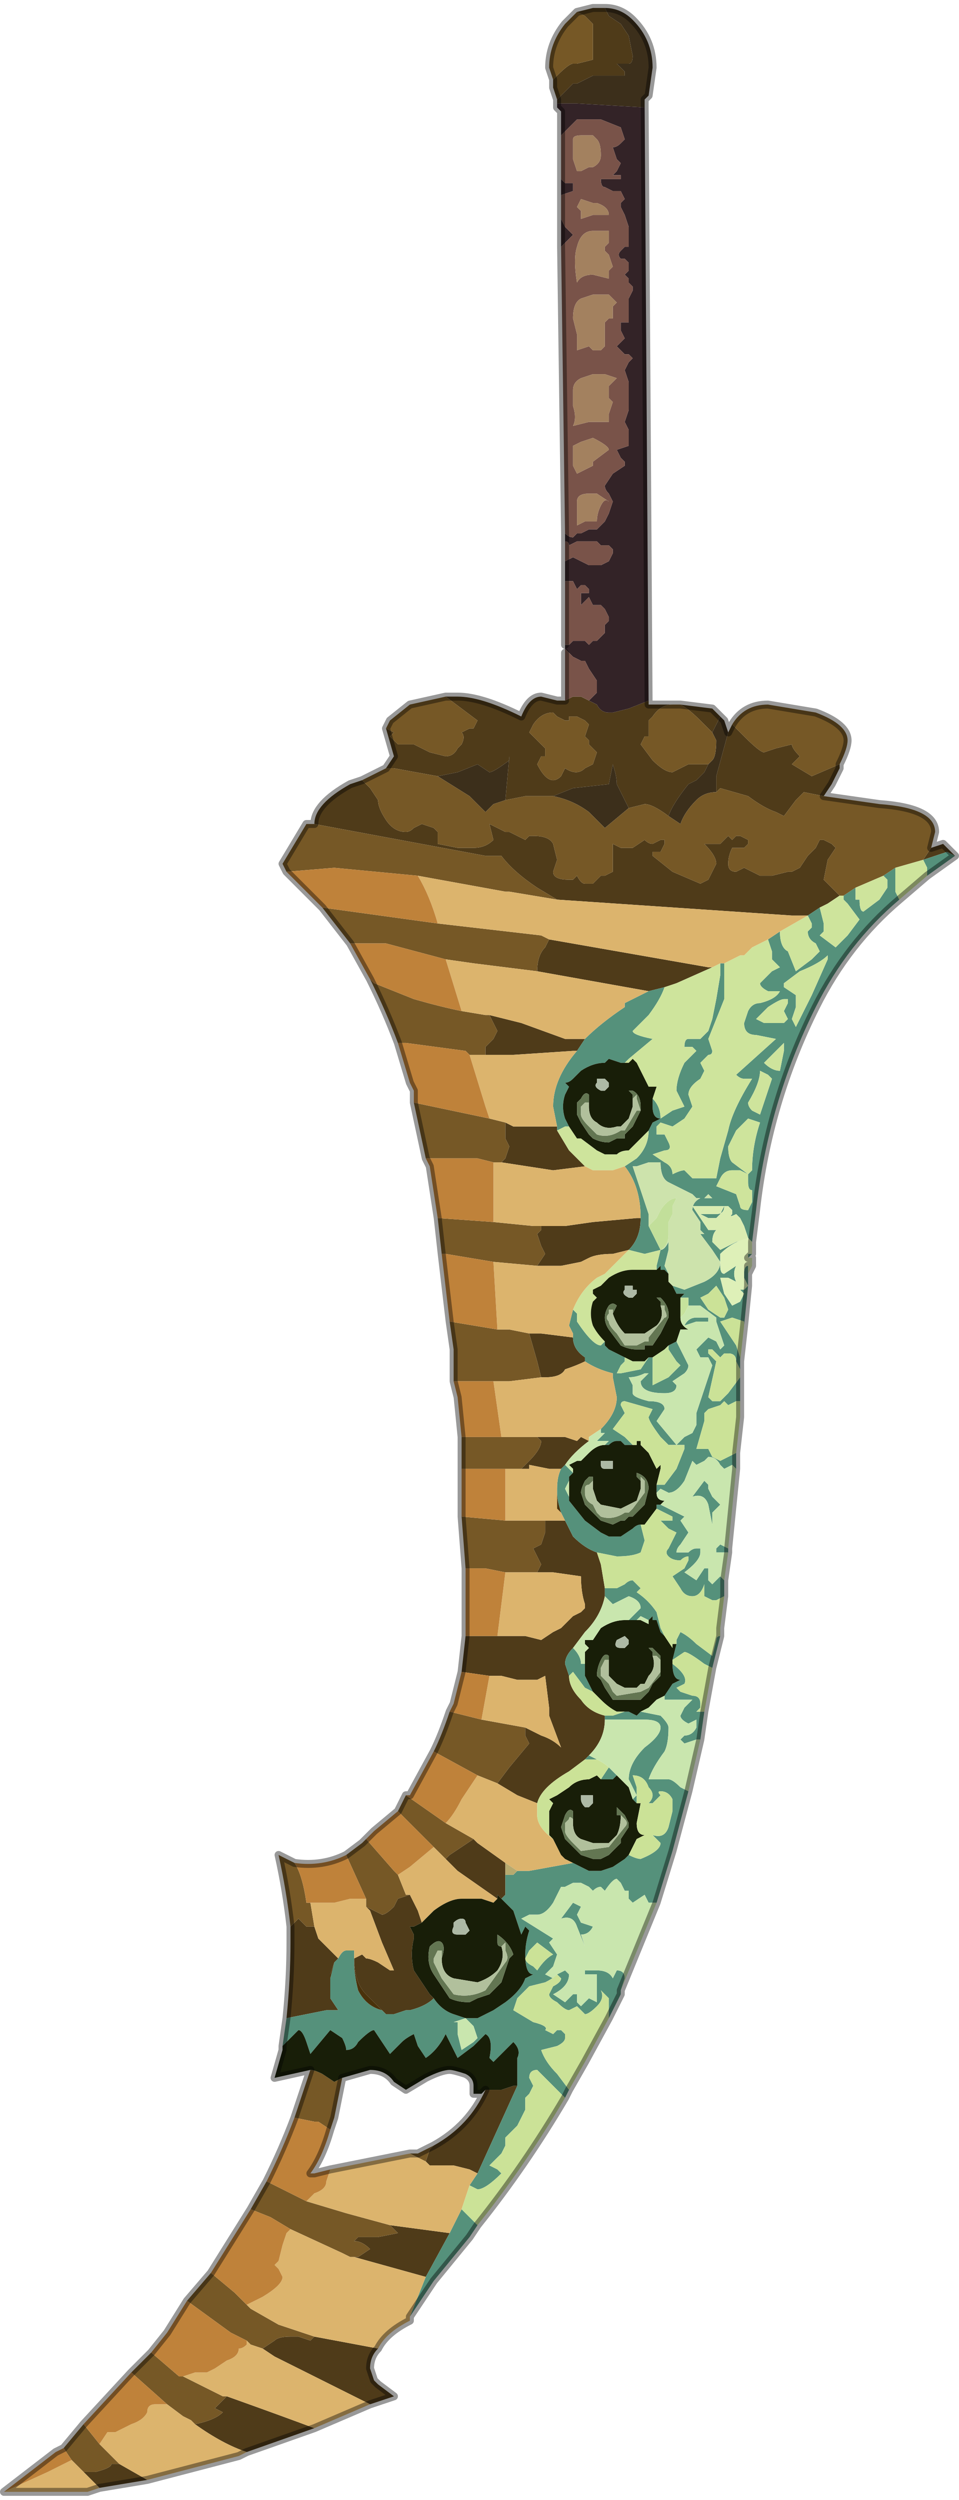 <?xml version="1.0" encoding="UTF-8" standalone="no"?>
<svg xmlns:xlink="http://www.w3.org/1999/xlink" height="31.4px" width="12.05px" xmlns="http://www.w3.org/2000/svg">
  <g transform="matrix(1.0, 0.0, 0.0, 1.0, 6.1, 17.0)">
    <path d="M1.5 -16.9 L1.55 -16.8 1.7 -16.7 1.8 -16.55 1.85 -16.3 Q1.85 -16.2 1.8 -16.2 L1.65 -16.2 1.7 -16.15 1.75 -16.1 1.75 -16.05 1.65 -16.05 1.55 -16.05 1.5 -16.05 1.45 -16.05 1.35 -16.05 1.25 -16.0 1.15 -15.95 1.1 -15.95 0.9 -15.75 0.85 -15.9 0.85 -16.0 0.9 -16.05 Q1.05 -16.2 1.1 -16.2 L1.15 -16.2 1.35 -16.25 1.35 -16.35 1.35 -16.7 1.25 -16.8 1.15 -16.85 1.15 -16.85 1.15 -16.85 1.35 -16.9 1.45 -16.9 1.5 -16.9 M1.3 -8.2 L1.4 -8.15 Q1.45 -8.05 1.55 -8.05 L1.6 -8.05 1.8 -8.1 2.05 -8.2 2.05 -8.15 2.05 -8.15 2.15 -8.15 2.15 -8.15 2.4 -8.15 2.35 -8.15 Q2.2 -8.15 2.1 -8.0 L2.05 -7.95 2.05 -7.75 2.0 -7.75 1.95 -7.65 1.95 -7.65 2.1 -7.45 Q2.25 -7.3 2.35 -7.3 L2.45 -7.35 2.55 -7.4 2.8 -7.4 2.75 -7.3 2.65 -7.2 2.55 -7.15 Q2.35 -6.9 2.3 -6.75 2.1 -6.9 2.0 -6.9 L1.8 -6.85 1.65 -7.15 Q1.65 -7.25 1.6 -7.4 L1.6 -7.4 1.55 -7.15 1.1 -7.1 0.85 -7.0 0.5 -7.0 0.25 -6.95 0.3 -7.5 0.3 -7.45 Q0.1 -7.3 0.05 -7.3 L-0.1 -7.4 -0.35 -7.3 -0.6 -7.25 -1.15 -7.35 -1.25 -7.35 -1.15 -7.5 -1.25 -7.85 -1.25 -7.85 -1.15 -7.8 -1.2 -7.75 -1.1 -7.65 -0.9 -7.65 -0.7 -7.55 -0.5 -7.5 Q-0.4 -7.5 -0.35 -7.6 L-0.3 -7.65 Q-0.25 -7.75 -0.3 -7.8 L-0.2 -7.85 -0.15 -7.85 -0.1 -7.95 -0.5 -8.25 -0.35 -8.25 Q-0.05 -8.25 0.45 -8.0 0.55 -8.25 0.7 -8.25 L0.9 -8.2 0.95 -8.2 1.0 -8.2 1.0 -8.2 1.1 -8.25 1.15 -8.25 1.2 -8.25 1.3 -8.2 M4.45 -7.4 L4.45 -7.35 4.35 -7.15 4.25 -7.0 4.0 -7.05 3.95 -7.0 3.9 -6.95 3.75 -6.75 3.65 -6.8 Q3.5 -6.85 3.3 -7.0 L2.95 -7.1 2.9 -7.05 2.9 -7.25 3.05 -7.8 3.05 -7.8 3.1 -7.9 3.25 -7.75 Q3.45 -7.55 3.5 -7.55 L3.65 -7.6 3.85 -7.65 Q3.85 -7.6 3.95 -7.5 L3.9 -7.45 3.85 -7.4 4.1 -7.25 4.45 -7.4 M5.6 -6.35 L5.75 -6.4 5.9 -6.25 5.8 -6.3 5.5 -6.2 5.6 -6.35 M-1.35 12.5 Q-1.45 12.6 -1.45 12.75 L-1.4 12.9 -1.35 12.95 -1.15 13.1 -1.45 13.2 -2.65 12.6 -2.8 12.5 -2.65 12.4 Q-2.6 12.35 -2.45 12.35 L-2.35 12.35 -2.2 12.4 -2.15 12.35 -1.35 12.5 M-2.15 13.5 L-3.0 13.8 Q-3.3 13.7 -3.65 13.45 -3.4 13.4 -3.3 13.3 L-3.4 13.25 -3.25 13.1 Q-2.55 13.35 -2.15 13.5 M-4.25 14.15 L-4.85 14.25 -5.05 14.05 -4.9 14.05 Q-4.7 14.0 -4.7 13.95 L-4.6 13.95 -4.25 14.15 M-2.5 8.35 Q-2.45 7.85 -2.45 7.4 L-2.45 7.2 Q-2.35 7.1 -2.35 7.1 L-2.25 7.2 -2.15 7.2 -2.1 7.35 Q-1.95 7.5 -1.85 7.6 L-1.9 7.65 -1.95 7.8 -1.95 7.85 -1.95 8.1 -1.85 8.25 -2.0 8.25 -2.25 8.3 -2.5 8.35 M-0.3 4.0 L-0.25 3.55 0.15 3.55 0.25 3.55 0.5 3.55 0.7 3.6 0.85 3.5 0.95 3.45 1.1 3.3 1.2 3.25 1.25 3.2 1.25 3.15 Q1.2 3.0 1.2 2.8 L0.85 2.75 0.65 2.75 0.7 2.65 0.6 2.45 0.7 2.4 0.75 2.25 0.75 2.1 0.85 2.1 1.0 2.1 1.1 2.3 Q1.25 2.45 1.4 2.5 L1.45 2.65 1.5 2.95 1.5 3.05 Q1.45 3.3 1.25 3.5 L1.1 3.7 Q1.0 3.8 1.0 3.9 L1.05 4.05 Q1.05 4.2 1.2 4.35 1.3 4.5 1.5 4.55 L1.5 4.6 Q1.5 4.85 1.3 5.05 L1.25 5.1 1.05 5.25 Q0.7 5.45 0.65 5.65 L0.4 5.55 0.15 5.4 0.3 5.2 0.55 4.9 0.5 4.8 0.5 4.7 0.7 4.8 Q0.85 4.85 0.95 4.95 L0.8 4.55 0.8 4.45 0.75 4.05 0.65 4.1 0.4 4.1 0.2 4.05 0.05 4.05 -0.3 4.0 M-2.15 -6.65 Q-2.15 -6.9 -1.7 -7.15 L-1.55 -7.2 -1.45 -7.1 -1.35 -6.95 Q-1.35 -6.85 -1.25 -6.7 -1.15 -6.55 -1.0 -6.55 -0.95 -6.55 -0.9 -6.6 L-0.8 -6.65 -0.65 -6.6 -0.6 -6.55 -0.6 -6.4 -0.35 -6.35 -0.15 -6.35 Q0.0 -6.35 0.1 -6.45 L0.05 -6.65 0.25 -6.55 0.3 -6.55 0.5 -6.45 0.55 -6.5 0.6 -6.5 Q0.8 -6.5 0.85 -6.4 L0.9 -6.2 0.85 -6.05 Q0.85 -5.95 1.05 -5.95 L1.1 -5.95 1.15 -6.0 Q1.2 -5.9 1.25 -5.9 L1.35 -5.9 1.4 -5.95 1.45 -6.0 1.5 -6.0 1.6 -6.05 1.6 -6.25 1.6 -6.4 1.7 -6.35 1.85 -6.35 2.0 -6.45 Q2.05 -6.4 2.1 -6.4 L2.2 -6.45 2.25 -6.45 2.25 -6.4 2.2 -6.3 2.1 -6.3 2.1 -6.25 2.35 -6.05 2.7 -5.9 2.8 -5.95 2.85 -6.05 2.9 -6.15 Q2.9 -6.25 2.75 -6.4 L2.7 -6.4 2.85 -6.4 2.95 -6.4 3.05 -6.5 3.05 -6.5 3.1 -6.45 3.15 -6.5 3.2 -6.5 3.3 -6.45 3.3 -6.4 3.25 -6.35 3.1 -6.35 Q3.05 -6.25 3.05 -6.15 3.05 -6.05 3.15 -6.05 L3.25 -6.1 3.45 -6.0 3.6 -6.0 3.8 -6.05 3.85 -6.05 3.95 -6.1 4.05 -6.25 4.15 -6.35 4.2 -6.45 4.2 -6.45 4.25 -6.45 4.35 -6.4 4.4 -6.35 4.3 -6.2 4.25 -5.95 4.45 -5.75 4.3 -5.65 4.2 -5.6 4.05 -5.5 4.05 -5.5 3.85 -5.5 0.9 -5.7 0.65 -5.85 Q0.35 -6.05 0.2 -6.25 L0.0 -6.25 -2.15 -6.65 M1.95 -1.7 Q1.95 -1.45 1.8 -1.3 L1.6 -1.25 Q1.4 -1.25 1.3 -1.2 L1.2 -1.15 0.95 -1.1 0.65 -1.1 0.75 -1.25 0.7 -1.35 0.65 -1.5 0.7 -1.55 0.7 -1.6 1.0 -1.6 1.35 -1.65 1.9 -1.7 1.95 -1.7 M1.1 -0.2 Q1.1 -0.05 1.25 0.05 L1.25 0.1 Q1.15 0.15 1.0 0.2 0.95 0.3 0.75 0.3 L0.7 0.3 0.65 0.1 0.55 -0.25 0.7 -0.25 1.1 -0.2 M2.45 -8.15 L2.85 -8.1 2.95 -8.0 2.85 -7.8 2.7 -7.95 Q2.55 -8.1 2.45 -8.15 M0.6 -7.9 L0.55 -7.8 0.65 -7.7 0.75 -7.6 0.75 -7.5 0.7 -7.5 0.65 -7.4 Q0.75 -7.2 0.85 -7.2 0.9 -7.2 0.95 -7.25 L1.0 -7.35 Q1.15 -7.25 1.25 -7.35 L1.35 -7.4 1.4 -7.55 1.35 -7.6 1.3 -7.65 1.3 -7.7 1.25 -7.75 1.3 -7.9 1.25 -7.95 Q1.15 -8.0 1.15 -8.0 L1.1 -8.0 1.05 -8.0 1.05 -7.95 1.0 -7.95 0.9 -8.0 0.85 -8.05 Q0.7 -8.05 0.6 -7.9 M0.65 -4.8 Q0.65 -5.0 0.75 -5.1 L0.8 -5.2 2.8 -4.85 2.85 -4.85 2.85 -4.85 2.4 -4.65 2.25 -4.6 2.05 -4.55 0.65 -4.8 M1.25 -3.95 L1.15 -3.8 1.1 -3.8 0.35 -3.75 0.0 -3.75 0.0 -3.85 0.1 -3.95 0.15 -4.05 0.1 -4.15 0.05 -4.25 0.45 -4.15 1.0 -3.95 1.05 -3.95 1.1 -3.95 1.25 -3.95 M0.9 -2.85 L0.9 -2.8 1.05 -2.55 1.25 -2.35 0.85 -2.3 0.2 -2.4 0.25 -2.45 0.3 -2.6 0.25 -2.7 0.25 -2.8 0.25 -2.9 0.35 -2.85 0.9 -2.85 M1.8 -1.3 L1.8 -1.3 M0.65 1.05 L0.8 1.05 1.0 1.05 1.15 1.1 1.2 1.05 1.3 1.1 Q1.1 1.25 1.0 1.4 L0.95 1.45 0.9 1.45 0.8 1.45 0.55 1.4 0.55 1.45 0.45 1.45 0.55 1.35 Q0.7 1.2 0.7 1.1 L0.65 1.05 M0.25 6.6 L0.25 6.8 0.2 6.85 0.15 6.8 0.15 6.85 -0.35 6.5 -0.4 6.45 -0.5 6.35 -0.45 6.3 -0.15 6.1 -0.1 6.15 0.25 6.4 0.25 6.6 M-0.65 8.1 Q-0.75 8.2 -0.95 8.25 L-1.0 8.25 -1.15 8.3 -1.2 8.3 -1.25 8.3 -1.3 8.25 -1.3 8.25 -1.5 8.05 Q-1.65 7.9 -1.65 7.6 L-1.55 7.55 -1.5 7.6 -1.5 7.6 Q-1.45 7.6 -1.35 7.65 L-1.2 7.75 -1.15 7.75 -1.15 7.75 -1.3 7.4 -1.45 7.0 -1.5 6.95 -1.3 7.05 Q-1.25 7.05 -1.15 6.95 L-1.1 6.85 -0.95 6.8 -0.85 7.0 -0.8 7.15 -0.9 7.2 -0.95 7.2 -0.9 7.3 -0.9 7.35 Q-0.95 7.55 -0.9 7.75 L-0.7 8.05 -0.65 8.1 M0.35 9.2 L0.4 9.2 -0.1 10.3 -0.2 10.25 -0.4 10.2 -0.7 10.2 -0.75 10.15 -0.7 10.0 -0.65 9.95 Q-0.2 9.7 0.0 9.25 L0.2 9.25 0.35 9.2 M-1.65 11.35 L-1.6 11.35 -1.45 11.25 Q-1.55 11.15 -1.65 11.15 L-1.6 11.1 -1.6 11.1 -1.35 11.1 -1.1 11.05 -1.2 10.95 -0.45 11.05 -0.75 11.6 -1.65 11.35" fill="#4f3b19" fill-rule="evenodd" stroke="none"/>
    <path d="M0.9 -15.75 L1.1 -15.95 1.15 -15.95 1.25 -16.0 1.35 -16.05 1.45 -16.05 1.5 -16.05 1.55 -16.05 1.65 -16.05 1.75 -16.05 1.75 -16.1 1.7 -16.15 1.65 -16.2 1.8 -16.2 Q1.85 -16.2 1.85 -16.3 L1.8 -16.55 1.7 -16.7 1.55 -16.8 1.5 -16.9 Q1.7 -16.9 1.85 -16.75 2.1 -16.5 2.1 -16.15 L2.05 -15.8 2.0 -15.75 2.0 -15.65 1.15 -15.7 0.9 -15.7 0.9 -15.75 M3.05 -7.8 L3.05 -7.8 2.9 -7.25 2.9 -7.05 Q2.75 -7.05 2.65 -6.95 2.5 -6.8 2.45 -6.65 L2.3 -6.75 Q2.35 -6.9 2.55 -7.15 L2.65 -7.2 2.75 -7.3 2.8 -7.4 2.85 -7.45 Q2.9 -7.5 2.9 -7.7 L2.85 -7.8 2.95 -8.0 3.0 -7.95 3.05 -7.8 M-0.6 -7.25 L-0.35 -7.3 -0.1 -7.4 0.05 -7.3 Q0.1 -7.3 0.3 -7.45 L0.3 -7.5 0.25 -6.95 0.1 -6.9 0.0 -6.8 0.0 -6.8 -0.15 -6.95 -0.2 -7.0 -0.6 -7.25 M0.85 -7.0 L1.1 -7.1 1.55 -7.15 1.6 -7.4 1.6 -7.4 Q1.65 -7.25 1.65 -7.15 L1.8 -6.85 1.5 -6.6 1.5 -6.6 1.3 -6.8 Q1.1 -6.95 0.85 -7.0" fill="#3c2f1b" fill-rule="evenodd" stroke="none"/>
    <path d="M1.15 -16.85 L1.15 -16.85 1.25 -16.8 1.35 -16.7 1.35 -16.35 1.35 -16.25 1.15 -16.2 1.1 -16.2 Q1.05 -16.2 0.9 -16.05 L0.85 -16.0 0.8 -16.15 Q0.8 -16.45 1.0 -16.7 L1.15 -16.85 M3.1 -7.9 Q3.25 -8.15 3.55 -8.15 L4.15 -8.05 Q4.55 -7.9 4.55 -7.7 4.55 -7.6 4.45 -7.4 L4.1 -7.25 3.85 -7.4 3.9 -7.45 3.95 -7.5 Q3.85 -7.6 3.85 -7.65 L3.65 -7.6 3.5 -7.55 Q3.45 -7.55 3.25 -7.75 L3.1 -7.9 M4.25 -7.0 L4.25 -7.0 4.95 -6.9 Q5.65 -6.85 5.65 -6.55 L5.6 -6.35 5.5 -6.2 5.15 -6.1 5.0 -6.0 4.65 -5.85 4.5 -5.75 4.45 -5.75 4.25 -5.95 4.3 -6.2 4.4 -6.35 4.35 -6.4 4.25 -6.45 4.2 -6.45 4.2 -6.45 4.15 -6.35 4.05 -6.25 3.95 -6.1 3.85 -6.05 3.8 -6.05 3.6 -6.0 3.45 -6.0 3.25 -6.1 3.15 -6.05 Q3.05 -6.05 3.05 -6.15 3.05 -6.25 3.1 -6.35 L3.25 -6.35 3.3 -6.4 3.3 -6.45 3.2 -6.5 3.15 -6.5 3.1 -6.45 3.05 -6.5 3.05 -6.5 2.95 -6.4 2.85 -6.4 2.7 -6.4 2.75 -6.4 Q2.9 -6.25 2.9 -6.15 L2.85 -6.05 2.8 -5.95 2.7 -5.9 2.35 -6.05 2.1 -6.25 2.1 -6.3 2.2 -6.3 2.25 -6.4 2.25 -6.45 2.2 -6.45 2.1 -6.4 Q2.05 -6.4 2.0 -6.45 L1.85 -6.35 1.7 -6.35 1.6 -6.4 1.6 -6.25 1.6 -6.05 1.5 -6.0 1.45 -6.0 1.4 -5.95 1.35 -5.9 1.25 -5.9 Q1.2 -5.9 1.15 -6.0 L1.1 -5.95 1.05 -5.95 Q0.85 -5.95 0.85 -6.05 L0.9 -6.2 0.85 -6.4 Q0.8 -6.5 0.6 -6.5 L0.55 -6.5 0.5 -6.45 0.3 -6.55 0.25 -6.55 0.05 -6.65 0.1 -6.45 Q0.0 -6.35 -0.15 -6.35 L-0.35 -6.35 -0.6 -6.4 -0.6 -6.55 -0.65 -6.6 -0.8 -6.65 -0.9 -6.6 Q-0.95 -6.55 -1.0 -6.55 -1.15 -6.55 -1.25 -6.7 -1.35 -6.85 -1.35 -6.95 L-1.45 -7.1 -1.55 -7.2 -1.35 -7.3 -1.25 -7.35 -1.15 -7.35 -0.6 -7.25 -0.2 -7.0 -0.15 -6.95 0.0 -6.8 0.0 -6.8 0.1 -6.9 0.25 -6.95 0.5 -7.0 0.85 -7.0 Q1.1 -6.95 1.3 -6.8 L1.5 -6.6 1.5 -6.6 1.8 -6.85 2.0 -6.9 Q2.1 -6.9 2.3 -6.75 L2.45 -6.65 Q2.5 -6.8 2.65 -6.95 2.75 -7.05 2.9 -7.05 L2.95 -7.1 3.3 -7.0 Q3.5 -6.85 3.65 -6.8 L3.75 -6.75 3.9 -6.95 3.95 -7.0 4.0 -7.05 4.25 -7.0 M-5.3 13.75 L-5.05 13.45 -4.85 13.7 -4.75 13.8 -4.7 13.85 -4.6 13.95 -4.7 13.95 Q-4.7 14.0 -4.9 14.05 L-5.05 14.05 -5.05 14.05 -5.2 13.9 -5.3 13.75 M-4.45 12.8 L-4.35 12.7 -4.2 12.55 -3.85 12.85 -3.8 12.85 -3.3 13.1 -3.3 13.1 -3.25 13.1 -3.4 13.25 -3.3 13.3 Q-3.4 13.4 -3.65 13.45 L-3.7 13.4 -3.8 13.35 -4.0 13.2 -4.45 12.8 M-3.75 11.9 L-3.45 11.55 -3.15 11.8 -3.0 11.95 -2.95 12.0 -2.6 12.2 -2.15 12.35 -2.2 12.4 -2.35 12.35 -2.45 12.35 Q-2.6 12.35 -2.65 12.4 L-2.8 12.5 -2.95 12.45 -3.0 12.4 -3.2 12.3 -3.75 11.9 M-2.95 10.75 L-2.75 10.4 -2.25 10.65 -1.75 10.8 -1.2 10.95 -1.1 11.05 -1.35 11.1 -1.6 11.1 -1.6 11.1 -1.65 11.15 Q-1.55 11.15 -1.45 11.25 L-1.6 11.35 -1.65 11.35 -1.7 11.35 -1.8 11.3 -2.45 11.0 -2.7 10.85 -2.95 10.75 M-2.4 9.6 L-2.2 9.0 Q-2.15 9.0 -2.05 9.05 L-1.9 9.15 -1.8 9.1 -1.9 9.6 -1.95 9.75 -2.1 9.65 -2.15 9.65 -2.4 9.6 M-2.45 7.2 Q-2.5 6.75 -2.6 6.3 L-2.4 6.4 Q-2.3 6.55 -2.25 6.9 L-2.2 6.9 -2.15 7.2 -2.25 7.2 -2.35 7.1 Q-2.35 7.1 -2.45 7.2 M-1.75 6.3 L-1.55 6.15 -1.4 6.0 -1.5 6.1 -1.15 6.5 -1.1 6.55 -1.0 6.8 -0.95 6.8 -1.1 6.85 -1.15 6.95 Q-1.25 7.05 -1.3 7.05 L-1.5 6.95 -1.5 6.85 -1.75 6.3 M-1.1 5.75 L-1.0 5.55 -0.5 5.9 -0.15 6.1 -0.45 6.3 -0.5 6.35 -0.65 6.2 -1.1 5.75 M-0.65 5.0 Q-0.55 4.8 -0.45 4.5 L-0.05 4.6 0.5 4.7 0.5 4.8 0.55 4.9 0.3 5.2 0.15 5.4 -0.1 5.3 -0.65 5.0 M-0.25 2.7 L-0.3 2.05 0.25 2.1 0.35 2.1 0.75 2.1 0.75 2.25 0.7 2.4 0.6 2.45 0.7 2.65 0.65 2.75 0.25 2.75 0.0 2.7 -0.25 2.7 M-0.3 1.45 L-0.3 1.05 0.2 1.05 0.4 1.05 0.65 1.05 0.7 1.1 Q0.7 1.2 0.55 1.35 L0.45 1.45 0.25 1.45 0.0 1.45 -0.3 1.45 M-0.4 0.35 L-0.4 -0.05 -0.45 -0.4 0.15 -0.3 0.3 -0.3 0.55 -0.25 0.65 0.1 0.7 0.3 0.3 0.35 0.1 0.35 -0.4 0.35 M-0.55 -1.25 L-0.6 -1.7 0.1 -1.65 0.6 -1.6 0.7 -1.6 0.7 -1.55 0.65 -1.5 0.7 -1.35 0.75 -1.25 0.65 -1.1 0.1 -1.15 -0.5 -1.25 -0.55 -1.25 M-0.75 -2.45 L-0.9 -3.15 0.05 -2.95 0.25 -2.9 0.25 -2.8 0.25 -2.7 0.3 -2.6 0.25 -2.45 0.2 -2.4 0.1 -2.4 -0.1 -2.45 -0.75 -2.45 M-1.1 -3.9 Q-1.25 -4.3 -1.45 -4.7 L-1.45 -4.7 -1.4 -4.65 -0.9 -4.45 Q-0.55 -4.35 -0.3 -4.3 L0.0 -4.25 0.05 -4.25 0.1 -4.15 0.15 -4.05 0.1 -3.95 0.0 -3.85 0.0 -3.75 -0.2 -3.75 -0.25 -3.8 -1.0 -3.9 -1.1 -3.9 M-1.7 -5.15 L-2.05 -5.6 -0.6 -5.4 0.7 -5.25 0.8 -5.2 0.75 -5.1 Q0.65 -5.0 0.65 -4.8 L-0.15 -4.9 -0.5 -4.95 -1.25 -5.15 -1.7 -5.15 M-2.5 -6.05 L-2.55 -6.15 -2.25 -6.65 -2.15 -6.65 0.0 -6.25 0.2 -6.25 Q0.35 -6.05 0.65 -5.85 L0.9 -5.7 0.3 -5.8 0.25 -5.8 -0.85 -6.0 -1.9 -6.1 -2.5 -6.05 M-1.25 -7.85 L-1.2 -7.95 -0.95 -8.15 -0.5 -8.25 -0.1 -7.95 -0.15 -7.85 -0.2 -7.85 -0.3 -7.8 Q-0.25 -7.75 -0.3 -7.65 L-0.35 -7.6 Q-0.4 -7.5 -0.5 -7.5 L-0.7 -7.55 -0.9 -7.65 -1.1 -7.65 -1.2 -7.75 -1.15 -7.8 -1.25 -7.85 M2.4 -8.15 L2.4 -8.15 2.45 -8.15 Q2.55 -8.1 2.7 -7.95 L2.85 -7.8 2.9 -7.7 Q2.9 -7.5 2.85 -7.45 L2.8 -7.4 2.55 -7.4 2.45 -7.35 2.35 -7.3 Q2.25 -7.3 2.1 -7.45 L1.95 -7.65 1.95 -7.65 2.0 -7.75 2.05 -7.75 2.05 -7.95 2.1 -8.0 Q2.2 -8.15 2.35 -8.15 L2.4 -8.15 M0.6 -7.9 Q0.7 -8.05 0.85 -8.05 L0.9 -8.0 1.0 -7.95 1.05 -7.95 1.05 -8.0 1.1 -8.0 1.15 -8.0 Q1.15 -8.0 1.25 -7.95 L1.3 -7.9 1.25 -7.75 1.3 -7.7 1.3 -7.65 1.35 -7.6 1.4 -7.55 1.35 -7.4 1.25 -7.35 Q1.15 -7.25 1.0 -7.35 L0.95 -7.25 Q0.9 -7.2 0.85 -7.2 0.75 -7.2 0.65 -7.4 L0.7 -7.5 0.75 -7.5 0.75 -7.6 0.65 -7.7 0.55 -7.8 0.6 -7.9 M-0.65 9.95 L-0.7 10.0 -0.75 10.15 -0.95 10.05 -0.85 10.05 -0.65 9.95" fill="#765826" fill-rule="evenodd" stroke="none"/>
    <path d="M0.9 -15.7 L1.15 -15.7 2.0 -15.65 2.05 -8.15 2.05 -8.2 1.8 -8.1 1.6 -8.05 1.55 -8.05 Q1.45 -8.05 1.4 -8.15 L1.3 -8.2 1.35 -8.25 1.4 -8.3 1.4 -8.4 1.4 -8.45 1.3 -8.6 1.25 -8.7 1.2 -8.7 1.2 -8.7 1.1 -8.75 1.05 -8.8 1.0 -8.85 1.0 -8.9 1.05 -8.9 1.1 -8.95 1.15 -8.95 1.25 -8.95 1.3 -8.9 Q1.3 -8.9 1.35 -8.95 L1.4 -8.95 1.45 -9.0 1.5 -9.05 1.5 -9.15 1.55 -9.2 1.55 -9.25 1.5 -9.35 1.45 -9.4 1.4 -9.4 Q1.4 -9.4 1.35 -9.4 L1.3 -9.5 1.25 -9.45 1.2 -9.4 1.2 -9.55 1.25 -9.55 1.3 -9.55 1.3 -9.6 1.25 -9.65 1.2 -9.65 1.15 -9.6 1.1 -9.7 1.0 -9.7 1.0 -9.85 1.0 -9.95 1.1 -10.0 1.3 -9.9 1.4 -9.9 1.45 -9.9 1.55 -9.95 1.6 -10.05 1.6 -10.1 1.55 -10.15 1.45 -10.15 1.45 -10.15 1.4 -10.2 1.35 -10.2 1.3 -10.2 1.25 -10.2 1.15 -10.2 1.05 -10.15 Q1.05 -10.2 1.0 -10.2 L1.0 -10.2 1.0 -10.3 1.0 -10.3 Q1.05 -10.25 1.1 -10.25 L1.15 -10.3 1.2 -10.3 1.3 -10.35 1.35 -10.35 1.4 -10.35 1.45 -10.4 1.5 -10.45 1.5 -10.45 1.55 -10.55 1.6 -10.7 1.55 -10.8 Q1.5 -10.85 1.5 -10.9 L1.6 -11.05 1.6 -11.05 1.75 -11.15 1.75 -11.2 1.7 -11.25 1.65 -11.35 1.8 -11.4 Q1.8 -11.45 1.8 -11.5 L1.8 -11.6 1.75 -11.7 1.8 -11.85 1.8 -12.2 1.75 -12.35 1.8 -12.45 1.85 -12.5 1.85 -12.5 1.8 -12.55 Q1.8 -12.55 1.75 -12.55 L1.65 -12.65 1.7 -12.7 1.75 -12.75 1.7 -12.85 1.7 -12.95 1.8 -12.95 1.8 -13.15 Q1.8 -13.2 1.8 -13.25 L1.85 -13.35 1.85 -13.4 1.8 -13.45 1.8 -13.5 1.75 -13.55 1.8 -13.6 1.8 -13.7 1.75 -13.75 1.7 -13.75 Q1.65 -13.8 1.7 -13.85 L1.75 -13.9 1.8 -13.9 Q1.8 -14.0 1.8 -14.15 L1.75 -14.3 1.7 -14.4 1.7 -14.45 1.75 -14.5 1.7 -14.6 1.6 -14.6 1.5 -14.65 Q1.45 -14.65 1.45 -14.75 L1.55 -14.75 1.7 -14.75 1.7 -14.8 1.65 -14.8 1.6 -14.8 1.65 -14.85 1.7 -14.95 1.65 -15.0 1.6 -15.15 Q1.65 -15.15 1.7 -15.2 L1.75 -15.25 1.7 -15.4 1.45 -15.5 1.3 -15.5 1.15 -15.5 1.05 -15.4 0.95 -15.3 0.95 -15.3 0.95 -15.6 0.9 -15.65 0.9 -15.7 M0.95 -14.75 L0.95 -14.75 1.0 -14.7 1.1 -14.7 1.1 -14.6 0.95 -14.55 0.95 -14.75 0.95 -14.55 0.95 -14.75 M0.95 -14.3 L0.95 -14.25 1.0 -14.15 1.1 -14.05 0.95 -13.9 0.95 -14.3 M0.95 -14.55 L0.95 -14.55" fill="#332327" fill-rule="evenodd" stroke="none"/>
    <path d="M0.95 -15.3 L0.95 -15.3 1.05 -15.4 1.15 -15.5 1.3 -15.5 1.45 -15.5 1.7 -15.4 1.75 -15.25 1.7 -15.2 Q1.65 -15.15 1.6 -15.15 L1.65 -15.0 1.7 -14.95 1.65 -14.85 1.6 -14.8 1.65 -14.8 1.7 -14.8 1.7 -14.75 1.55 -14.75 1.45 -14.75 Q1.45 -14.65 1.5 -14.65 L1.6 -14.6 1.7 -14.6 1.75 -14.5 1.7 -14.45 1.7 -14.4 1.75 -14.3 1.8 -14.15 Q1.8 -14.0 1.8 -13.9 L1.75 -13.9 1.7 -13.85 Q1.65 -13.8 1.7 -13.75 L1.75 -13.75 1.8 -13.7 1.8 -13.6 1.75 -13.55 1.8 -13.5 1.8 -13.45 1.85 -13.4 1.85 -13.35 1.8 -13.25 Q1.8 -13.2 1.8 -13.15 L1.8 -12.95 1.7 -12.95 1.7 -12.85 1.75 -12.75 1.7 -12.7 1.65 -12.65 1.75 -12.55 Q1.8 -12.55 1.8 -12.55 L1.85 -12.5 1.85 -12.5 1.8 -12.45 1.75 -12.35 1.8 -12.2 1.8 -11.85 1.75 -11.7 1.8 -11.6 1.8 -11.5 Q1.8 -11.45 1.8 -11.4 L1.65 -11.35 1.7 -11.25 1.75 -11.2 1.75 -11.15 1.6 -11.05 1.6 -11.05 1.5 -10.9 Q1.5 -10.85 1.55 -10.8 L1.6 -10.7 1.55 -10.55 1.5 -10.45 1.5 -10.45 1.45 -10.4 1.4 -10.35 1.35 -10.35 1.3 -10.35 1.2 -10.3 1.15 -10.3 1.1 -10.25 Q1.05 -10.25 1.0 -10.3 L1.0 -10.3 0.95 -13.9 1.1 -14.05 1.0 -14.15 0.95 -14.25 0.95 -14.3 0.95 -14.55 0.95 -14.3 0.95 -14.3 0.95 -14.55 1.1 -14.6 1.1 -14.7 1.0 -14.7 0.95 -14.75 0.95 -14.75 0.95 -15.3 M1.0 -10.2 L1.0 -10.2 Q1.05 -10.2 1.05 -10.15 L1.15 -10.2 1.25 -10.2 1.3 -10.2 1.35 -10.2 1.4 -10.2 1.45 -10.15 1.45 -10.15 1.5 -10.15 1.55 -10.15 1.55 -10.15 1.6 -10.1 1.6 -10.05 1.55 -9.95 1.45 -9.9 1.4 -9.9 1.3 -9.9 1.1 -10.0 1.0 -9.95 1.0 -10.0 1.0 -10.2 M1.0 -9.7 L1.1 -9.7 1.15 -9.6 1.2 -9.65 1.25 -9.65 1.3 -9.6 1.3 -9.55 1.25 -9.55 1.2 -9.55 1.2 -9.4 1.25 -9.45 1.3 -9.5 1.35 -9.4 Q1.4 -9.4 1.4 -9.4 L1.45 -9.4 1.5 -9.35 1.55 -9.25 1.55 -9.2 1.5 -9.15 1.5 -9.05 1.45 -9.0 1.4 -8.95 1.35 -8.95 Q1.3 -8.9 1.3 -8.9 L1.25 -8.95 1.15 -8.95 1.1 -8.95 1.05 -8.9 1.0 -8.9 1.0 -9.7 M1.0 -8.85 L1.05 -8.8 1.1 -8.75 1.2 -8.7 1.2 -8.7 1.25 -8.7 1.3 -8.6 1.4 -8.45 1.4 -8.4 1.4 -8.3 1.35 -8.25 1.3 -8.2 1.2 -8.25 1.15 -8.25 1.1 -8.25 1.0 -8.2 1.0 -8.8 1.0 -8.85 M1.35 -15.3 L1.2 -15.3 Q1.1 -15.3 1.1 -15.25 L1.1 -15.0 1.15 -14.85 1.2 -14.85 1.3 -14.9 1.35 -14.9 Q1.45 -14.95 1.45 -15.05 1.45 -15.2 1.4 -15.25 L1.35 -15.3 M1.0 -10.3 L1.0 -10.3 M1.2 -14.35 L1.2 -14.25 1.2 -14.25 1.35 -14.3 1.35 -14.3 1.45 -14.3 1.55 -14.3 Q1.55 -14.4 1.4 -14.45 L1.35 -14.45 1.2 -14.5 1.2 -14.5 1.15 -14.4 1.2 -14.35 M1.15 -13.9 L1.15 -13.9 Q1.1 -13.75 1.15 -13.45 1.2 -13.55 1.35 -13.55 L1.35 -13.55 1.55 -13.5 1.55 -13.6 1.6 -13.65 1.55 -13.8 1.5 -13.85 1.5 -13.9 1.55 -13.95 1.55 -14.1 1.5 -14.1 1.4 -14.1 1.35 -14.1 Q1.2 -14.1 1.15 -13.9 M0.95 -14.55 L0.95 -14.55 M1.55 -13.3 L1.5 -13.3 1.35 -13.3 1.2 -13.25 Q1.1 -13.2 1.1 -13.0 L1.15 -12.8 1.15 -12.6 1.3 -12.65 1.35 -12.6 1.35 -12.6 1.45 -12.6 1.5 -12.65 1.5 -12.95 1.55 -13.0 1.6 -13.0 1.6 -13.1 1.6 -13.15 1.65 -13.2 1.55 -13.3 M1.5 -12.3 L1.4 -12.3 1.35 -12.3 1.2 -12.25 Q1.1 -12.2 1.1 -12.1 L1.1 -11.9 Q1.15 -11.75 1.1 -11.65 L1.3 -11.7 1.35 -11.7 1.55 -11.7 1.55 -11.8 1.6 -11.95 1.55 -12.0 1.55 -12.15 1.65 -12.25 1.5 -12.3 M1.1 -11.15 L1.15 -11.05 1.35 -11.15 1.35 -11.2 1.55 -11.35 Q1.55 -11.4 1.35 -11.5 L1.35 -11.5 1.2 -11.45 1.1 -11.4 1.1 -11.15 M1.35 -10.8 L1.3 -10.8 Q1.15 -10.8 1.15 -10.7 L1.15 -10.4 1.25 -10.45 1.35 -10.45 1.4 -10.45 Q1.4 -10.55 1.45 -10.65 1.5 -10.75 1.55 -10.7 L1.4 -10.8 1.35 -10.8" fill="#795349" fill-rule="evenodd" stroke="none"/>
    <path d="M1.45 -10.15 L1.45 -10.15 1.55 -10.15 1.55 -10.15 1.5 -10.15 1.45 -10.15 1.45 -10.15 M1.35 -15.3 L1.4 -15.25 Q1.45 -15.2 1.45 -15.05 1.45 -14.95 1.35 -14.9 L1.3 -14.9 1.2 -14.85 1.15 -14.85 1.1 -15.0 1.1 -15.25 Q1.1 -15.3 1.2 -15.3 L1.35 -15.3 M1.15 -13.9 Q1.2 -14.1 1.35 -14.1 L1.4 -14.1 1.5 -14.1 1.55 -14.1 1.55 -13.95 1.5 -13.9 1.5 -13.85 1.55 -13.8 1.6 -13.65 1.55 -13.6 1.55 -13.5 1.35 -13.55 1.35 -13.55 Q1.2 -13.55 1.15 -13.45 1.1 -13.75 1.15 -13.9 L1.15 -13.9 M1.2 -14.35 L1.15 -14.4 1.2 -14.5 1.2 -14.5 1.35 -14.45 1.4 -14.45 Q1.55 -14.4 1.55 -14.3 L1.45 -14.3 1.35 -14.3 1.35 -14.3 1.2 -14.25 1.2 -14.25 1.2 -14.35 M1.1 -11.15 L1.1 -11.4 1.2 -11.45 1.35 -11.5 1.35 -11.5 Q1.55 -11.4 1.55 -11.35 L1.35 -11.2 1.35 -11.15 1.15 -11.05 1.1 -11.15 M1.5 -12.3 L1.65 -12.25 1.55 -12.15 1.55 -12.0 1.6 -11.95 1.55 -11.8 1.55 -11.7 1.35 -11.7 1.3 -11.7 1.1 -11.65 Q1.15 -11.75 1.1 -11.9 L1.1 -12.1 Q1.1 -12.2 1.2 -12.25 L1.35 -12.3 1.4 -12.3 1.5 -12.3 M1.55 -13.3 L1.65 -13.2 1.6 -13.15 1.6 -13.1 1.6 -13.0 1.55 -13.0 1.5 -12.95 1.5 -12.65 1.45 -12.6 1.35 -12.6 1.35 -12.6 1.3 -12.65 1.15 -12.6 1.15 -12.8 1.1 -13.0 Q1.1 -13.2 1.2 -13.25 L1.35 -13.3 1.5 -13.3 1.55 -13.3 M1.35 -10.8 L1.4 -10.8 1.55 -10.7 Q1.5 -10.75 1.45 -10.65 1.4 -10.55 1.4 -10.45 L1.35 -10.45 1.25 -10.45 1.15 -10.4 1.15 -10.7 Q1.15 -10.8 1.3 -10.8 L1.35 -10.8" fill="#a3815f" fill-rule="evenodd" stroke="none"/>
    <path d="M5.9 -6.25 L5.9 -6.25 5.55 -6.0 5.55 -6.1 5.5 -6.2 5.5 -6.2 5.8 -6.3 5.9 -6.25 M5.2 -5.7 Q4.55 -5.15 4.15 -4.35 3.55 -3.15 3.4 -1.8 L3.35 -1.4 3.3 -1.45 Q3.1 -1.4 2.95 -1.25 L2.95 -1.1 Q2.95 -1.0 3.0 -1.0 L3.15 -1.1 3.3 -1.25 3.2 -1.15 3.15 -1.1 Q3.1 -1.0 3.15 -0.9 L3.05 -0.95 3.0 -0.95 2.95 -0.95 3.0 -0.75 3.1 -0.6 3.2 -0.65 3.25 -0.75 3.2 -0.8 3.25 -0.8 3.3 -0.85 3.25 -0.35 3.25 -0.4 3.1 -0.45 2.95 -0.4 3.15 -0.1 3.2 0.05 3.2 0.1 3.2 0.2 3.15 0.1 Q3.15 0.0 3.05 0.0 L3.0 0.0 2.95 0.05 2.85 -0.05 2.8 -0.05 2.8 0.0 2.85 0.05 2.9 0.1 2.8 0.55 2.85 0.6 2.95 0.6 3.05 0.5 3.2 0.3 3.2 0.6 3.15 0.6 3.05 0.65 3.0 0.6 2.95 0.65 2.8 0.7 Q2.8 0.7 2.75 0.75 L2.75 0.85 2.65 1.2 2.7 1.2 2.75 1.2 2.8 1.2 2.85 1.3 2.95 1.35 3.05 1.3 3.15 1.25 3.15 1.45 3.1 1.4 3.0 1.45 2.95 1.4 Q2.9 1.3 2.8 1.3 L2.75 1.35 2.65 1.4 2.6 1.35 2.5 1.6 Q2.4 1.75 2.3 1.75 L2.2 1.7 2.15 1.75 2.15 1.65 2.25 1.65 2.4 1.45 2.5 1.2 2.5 1.15 2.45 1.15 2.3 1.15 2.2 1.05 Q2.05 0.85 2.05 0.8 L2.1 0.7 1.75 0.6 Q1.7 0.6 1.7 0.65 L1.75 0.75 1.6 0.95 1.75 1.05 1.85 1.15 1.75 1.15 1.7 1.1 1.65 1.1 Q1.6 1.1 1.55 1.15 L1.5 1.15 1.55 1.1 1.5 1.1 1.45 1.1 1.4 1.1 1.5 1.0 1.45 1.0 1.45 0.95 Q1.65 0.75 1.65 0.55 L1.6 0.3 1.6 0.25 Q1.4 0.2 1.25 0.1 L1.25 0.05 Q1.1 -0.05 1.1 -0.2 L1.1 -0.25 1.05 -0.35 1.1 -0.55 1.15 -0.5 1.15 -0.4 Q1.35 -0.1 1.45 -0.1 L1.5 -0.15 1.5 -0.1 1.55 -0.05 1.75 0.05 1.75 0.1 1.7 0.15 1.65 0.25 1.7 0.25 1.95 0.2 2.05 0.05 2.1 0.05 2.1 0.4 2.3 0.3 2.45 0.15 2.4 0.1 2.3 -0.05 2.3 -0.1 2.4 -0.15 2.45 -0.05 2.55 0.15 Q2.55 0.2 2.5 0.25 L2.35 0.35 2.4 0.4 Q2.4 0.5 2.25 0.5 1.95 0.5 1.95 0.35 L2.05 0.25 2.0 0.25 Q1.9 0.3 1.8 0.3 L1.85 0.4 1.85 0.5 Q1.85 0.55 2.05 0.6 2.25 0.6 2.25 0.7 L2.15 0.85 2.4 1.15 2.5 1.05 2.6 1.0 2.65 0.9 2.65 0.75 2.85 0.15 2.8 0.05 2.7 0.05 2.65 -0.05 2.8 -0.2 2.9 -0.15 2.95 -0.05 2.95 -0.05 3.0 -0.1 3.0 -0.1 2.95 -0.25 2.9 -0.4 2.9 -0.45 2.7 -0.6 2.55 -0.6 2.5 -0.5 2.55 -0.6 2.55 -0.7 2.5 -0.7 2.45 -0.7 2.5 -0.75 2.45 -0.75 2.4 -0.75 2.35 -0.85 2.5 -0.8 2.75 -0.9 Q2.95 -1.0 2.95 -1.15 L2.85 -1.3 2.7 -1.5 2.75 -1.5 2.7 -1.55 2.7 -1.65 2.6 -1.8 Q2.6 -1.9 2.7 -1.95 L2.85 -1.95 2.8 -2.0 2.75 -1.95 2.7 -1.95 2.65 -1.95 2.6 -2.0 2.3 -2.15 Q2.2 -2.2 2.2 -2.4 L2.05 -2.4 1.9 -2.35 1.85 -2.35 2.05 -1.75 2.05 -1.6 2.05 -1.6 2.1 -1.5 2.2 -1.3 2.2 -1.3 2.0 -1.25 1.8 -1.3 Q1.95 -1.45 1.95 -1.7 L1.95 -1.7 Q1.95 -2.1 1.75 -2.35 L1.9 -2.45 Q2.05 -2.6 2.05 -2.8 L2.05 -2.8 2.1 -2.9 2.2 -2.95 Q2.1 -2.95 2.1 -3.1 L2.1 -3.2 Q2.2 -3.1 2.2 -2.95 L2.35 -3.05 2.5 -3.1 2.5 -3.1 2.45 -3.2 2.4 -3.3 Q2.4 -3.45 2.5 -3.65 L2.65 -3.8 2.6 -3.85 2.5 -3.85 Q2.5 -3.95 2.55 -3.95 L2.7 -3.95 2.8 -4.05 2.85 -4.2 2.9 -4.45 2.95 -4.75 2.95 -4.9 3.0 -4.9 3.0 -4.45 2.9 -4.2 2.8 -3.95 2.85 -3.8 Q2.85 -3.75 2.8 -3.75 L2.7 -3.65 2.75 -3.55 2.7 -3.45 Q2.55 -3.35 2.55 -3.25 L2.6 -3.1 2.5 -2.95 2.35 -2.85 2.2 -2.9 2.15 -2.85 2.15 -2.75 2.25 -2.75 2.3 -2.65 Q2.35 -2.55 2.25 -2.55 L2.1 -2.5 2.25 -2.4 Q2.35 -2.35 2.35 -2.25 L2.35 -2.25 Q2.45 -2.3 2.5 -2.3 L2.55 -2.25 2.6 -2.2 2.65 -2.2 2.75 -2.2 2.9 -2.2 2.95 -2.45 3.05 -2.8 Q3.1 -3.05 3.35 -3.45 L3.25 -3.45 Q3.2 -3.45 3.15 -3.5 L3.65 -3.95 3.4 -4.0 Q3.25 -4.0 3.25 -4.15 L3.3 -4.3 Q3.35 -4.4 3.45 -4.4 3.65 -4.45 3.7 -4.55 L3.55 -4.55 Q3.45 -4.6 3.45 -4.65 L3.6 -4.8 3.7 -4.85 3.6 -4.95 3.6 -5.05 3.55 -5.2 3.7 -5.3 3.7 -5.3 Q3.7 -5.1 3.8 -5.05 L3.9 -4.8 4.1 -4.95 4.2 -5.05 4.15 -5.15 Q4.05 -5.2 4.05 -5.3 L4.1 -5.35 4.1 -5.4 4.05 -5.5 4.2 -5.6 4.25 -5.4 4.25 -5.3 4.2 -5.25 4.4 -5.1 4.55 -5.25 4.7 -5.45 4.55 -5.65 4.5 -5.7 4.5 -5.75 4.65 -5.85 4.65 -5.7 4.7 -5.7 Q4.7 -5.55 4.75 -5.55 L4.95 -5.7 5.05 -5.85 5.05 -5.95 5.0 -6.0 5.15 -6.1 5.15 -6.0 5.15 -5.8 5.2 -5.7 M3.35 -1.25 L3.3 -1.2 3.3 -1.25 3.35 -1.25 M3.3 -1.1 L3.3 -0.85 3.25 -0.95 3.25 -1.0 Q3.25 -1.1 3.3 -1.1 L3.3 -1.1 M3.05 2.45 L3.05 2.5 3.0 2.5 2.9 2.5 2.9 2.45 2.95 2.4 3.05 2.45 M3.0 2.85 L3.0 3.05 2.9 3.1 2.85 3.1 2.75 3.05 2.75 2.9 Q2.7 3.05 2.6 3.05 2.5 3.05 2.45 2.95 L2.35 2.8 2.5 2.7 2.55 2.6 2.55 2.55 Q2.5 2.55 2.45 2.6 2.35 2.6 2.3 2.55 2.25 2.5 2.3 2.45 L2.35 2.35 2.4 2.25 2.3 2.2 2.2 2.1 2.35 2.1 2.35 2.05 2.15 1.95 2.15 1.9 2.2 1.9 2.5 2.05 2.45 2.1 2.55 2.25 2.45 2.4 Q2.4 2.45 2.4 2.5 L2.45 2.5 2.55 2.5 Q2.6 2.45 2.65 2.45 L2.7 2.45 2.7 2.5 Q2.7 2.6 2.5 2.75 L2.65 2.85 2.75 2.7 2.8 2.7 2.8 2.85 2.85 2.9 2.95 2.8 3.0 2.85 M2.95 3.55 L2.85 3.95 2.75 3.9 Q2.55 3.75 2.5 3.75 L2.35 3.85 2.4 3.65 2.4 3.6 2.45 3.5 Q2.55 3.55 2.65 3.65 L2.85 3.8 2.9 3.6 Q2.9 3.55 2.95 3.55 M2.75 4.5 L2.7 4.85 2.65 4.85 2.5 4.9 2.45 4.85 2.5 4.8 Q2.6 4.8 2.65 4.7 L2.65 4.6 2.55 4.65 Q2.45 4.6 2.45 4.55 L2.5 4.45 2.6 4.35 2.45 4.35 2.25 4.35 2.25 4.3 2.35 4.15 2.45 4.1 Q2.35 4.1 2.35 3.9 2.55 4.05 2.5 4.15 L2.4 4.2 2.45 4.25 2.6 4.3 Q2.7 4.3 2.7 4.4 L2.7 4.45 2.65 4.5 2.7 4.5 2.75 4.5 M2.55 5.5 L2.35 6.25 2.15 6.9 2.05 6.9 2.0 6.8 1.85 6.9 1.8 6.85 1.8 6.75 1.75 6.75 1.7 6.65 1.65 6.6 Q1.6 6.6 1.5 6.75 L1.45 6.7 Q1.4 6.7 1.35 6.75 L1.3 6.7 1.2 6.65 1.1 6.65 1.0 6.7 0.95 6.7 0.85 6.9 Q0.75 7.05 0.65 7.05 L0.55 7.05 0.45 7.1 0.85 7.35 0.8 7.4 0.9 7.55 0.85 7.7 0.75 7.8 0.85 7.85 0.9 7.8 1.0 7.75 1.05 7.8 Q1.05 7.95 0.85 8.05 L1.0 8.15 1.1 8.05 1.15 8.05 1.15 8.15 1.2 8.2 1.3 8.1 1.4 8.15 1.4 7.8 1.25 7.8 1.25 7.75 1.35 7.75 1.4 7.75 Q1.55 7.75 1.6 7.85 L1.65 7.75 Q1.75 7.75 1.75 7.85 L1.7 8.0 1.7 8.05 1.55 8.35 1.55 8.1 1.45 8.0 Q1.5 8.1 1.4 8.2 1.3 8.3 1.25 8.3 L1.2 8.25 1.15 8.2 1.05 8.25 Q1.0 8.25 0.9 8.15 0.8 8.1 0.8 8.05 L0.85 7.95 Q0.95 7.9 0.95 7.85 L0.9 7.8 Q0.85 7.85 0.75 7.9 L0.55 7.95 0.4 8.1 0.35 8.25 0.6 8.4 Q0.8 8.45 0.75 8.5 L0.85 8.55 0.9 8.5 0.95 8.5 1.0 8.55 1.0 8.6 Q1.0 8.65 0.9 8.7 L0.7 8.75 Q0.75 8.9 0.9 9.05 L1.05 9.25 1.0 9.35 0.85 9.2 0.65 9.0 Q0.55 9.0 0.55 9.1 L0.6 9.2 0.55 9.3 0.5 9.35 0.5 9.5 0.4 9.7 0.25 9.85 0.25 9.95 0.2 10.05 0.05 10.2 0.15 10.25 0.2 10.3 Q0.0 10.5 -0.1 10.5 L-0.2 10.45 -0.1 10.3 0.4 9.2 0.35 9.2 0.4 9.2 0.4 9.05 0.4 8.85 Q0.45 8.75 0.35 8.65 L0.2 8.8 0.1 8.9 0.05 8.85 Q0.1 8.6 0.0 8.55 L-0.15 8.7 -0.35 8.85 -0.5 8.55 Q-0.6 8.75 -0.75 8.85 L-0.85 8.7 -0.9 8.55 Q-1.0 8.6 -1.05 8.65 L-1.2 8.8 -1.4 8.5 Q-1.45 8.5 -1.6 8.65 -1.65 8.75 -1.75 8.75 -1.75 8.7 -1.8 8.6 L-1.95 8.5 -2.2 8.8 -2.25 8.65 Q-2.3 8.5 -2.35 8.5 L-2.5 8.65 -2.55 8.7 -2.5 8.35 -2.25 8.3 -2.0 8.25 -1.85 8.25 -1.95 8.1 -1.95 7.85 -1.9 7.65 -1.9 7.65 -1.85 7.6 Q-1.8 7.5 -1.75 7.5 L-1.65 7.5 -1.65 7.6 -1.65 7.65 Q-1.65 7.8 -1.6 8.0 -1.5 8.2 -1.3 8.25 L-1.3 8.25 -1.25 8.3 -1.2 8.3 -1.15 8.3 -1.0 8.25 -0.95 8.25 Q-0.75 8.2 -0.65 8.1 -0.55 8.25 -0.4 8.3 L-0.25 8.35 -0.1 8.35 0.1 8.25 0.25 8.15 Q0.45 8.0 0.5 7.85 L0.6 7.8 Q0.5 7.8 0.5 7.55 0.5 7.4 0.55 7.25 L0.5 7.2 0.45 7.3 0.35 7.0 0.2 6.85 0.25 6.8 0.25 6.6 0.25 6.55 0.35 6.55 0.4 6.5 0.55 6.5 1.1 6.4 1.3 6.5 1.35 6.5 1.45 6.5 1.6 6.45 1.75 6.35 1.8 6.3 Q1.9 6.35 1.95 6.35 2.2 6.25 2.2 6.15 L2.15 6.1 2.1 6.05 Q2.25 6.1 2.3 5.95 L2.35 5.75 2.35 5.6 Q2.3 5.5 2.2 5.5 2.15 5.5 2.2 5.55 L2.15 5.6 2.1 5.65 Q2.05 5.65 2.05 5.65 2.15 5.55 2.05 5.45 2.0 5.3 1.85 5.3 L1.9 5.45 1.9 5.65 1.85 5.6 1.9 5.55 1.8 5.35 Q1.8 5.15 2.0 4.95 2.2 4.8 2.2 4.7 2.2 4.6 2.0 4.6 L1.65 4.6 1.5 4.6 1.5 4.55 1.6 4.55 1.75 4.5 1.8 4.5 1.9 4.55 1.95 4.5 2.2 4.55 Q2.3 4.65 2.3 4.7 2.3 4.9 2.25 5.0 2.1 5.2 2.05 5.35 L2.2 5.35 2.3 5.35 Q2.35 5.35 2.45 5.45 L2.55 5.5 M-0.1 10.95 L-0.2 11.1 -0.65 11.65 -0.95 12.1 -0.75 11.6 -0.45 11.05 -0.3 10.75 -0.2 10.85 -0.1 10.95 M2.15 -1.05 L2.15 -1.1 2.2 -1.3 Q2.25 -1.3 2.3 -1.4 L2.3 -1.3 2.25 -1.1 2.3 -1.0 2.25 -1.05 2.2 -1.05 2.2 -1.1 2.15 -1.05 M4.3 -4.95 L4.3 -5.0 Q4.2 -4.9 3.95 -4.8 L3.75 -4.65 3.75 -4.6 3.9 -4.5 3.9 -4.35 3.85 -4.2 3.9 -4.1 4.1 -4.5 4.3 -4.95 M3.75 -3.9 L3.75 -3.9 3.6 -3.75 3.5 -3.65 Q3.6 -3.55 3.7 -3.55 L3.75 -3.8 3.75 -3.9 M3.75 -4.45 Q3.7 -4.45 3.55 -4.35 3.45 -4.25 3.4 -4.2 L3.5 -4.15 3.55 -4.15 3.75 -4.15 3.8 -4.2 3.75 -4.3 3.8 -4.4 3.8 -4.45 3.75 -4.45 M2.25 -4.6 Q2.2 -4.45 2.05 -4.25 L1.85 -4.05 Q1.85 -4.0 2.1 -3.95 L1.8 -3.7 1.75 -3.65 1.7 -3.65 1.55 -3.7 1.5 -3.65 Q1.35 -3.65 1.2 -3.55 L1.1 -3.45 1.1 -3.45 Q1.05 -3.4 1.0 -3.4 L1.0 -3.4 1.05 -3.35 1.0 -3.25 Q0.95 -3.1 1.0 -2.95 L1.05 -2.85 1.0 -2.85 0.9 -2.8 0.9 -2.85 0.85 -3.1 Q0.85 -3.45 1.15 -3.8 L1.25 -3.95 Q1.45 -4.15 1.75 -4.35 L1.75 -4.4 2.05 -4.55 2.25 -4.6 M3.15 -2.8 L3.05 -2.6 Q3.05 -2.45 3.1 -2.4 L3.3 -2.25 3.35 -2.3 Q3.35 -2.6 3.45 -2.9 L3.3 -2.95 3.15 -2.8 M3.6 -3.45 L3.55 -3.5 3.45 -3.55 Q3.45 -3.4 3.3 -3.15 3.3 -3.1 3.35 -3.05 3.45 -3.0 3.45 -3.0 L3.55 -3.3 3.6 -3.45 M3.35 -2.05 Q3.3 -2.05 3.3 -2.15 L3.3 -2.25 3.2 -2.3 3.1 -2.3 Q3.0 -2.3 2.95 -2.2 L2.9 -2.1 3.15 -2.0 3.2 -1.85 Q3.2 -1.8 3.3 -1.8 L3.35 -1.9 3.35 -2.05 M3.2 -1.7 L3.15 -1.75 Q3.05 -1.7 3.1 -1.75 L3.1 -1.8 3.05 -1.85 3.0 -1.85 2.95 -1.75 2.9 -1.7 2.8 -1.7 2.7 -1.75 2.8 -1.75 2.9 -1.75 Q3.0 -1.75 3.0 -1.85 L2.9 -1.85 2.85 -1.85 2.8 -1.85 2.75 -1.85 2.7 -1.85 2.6 -1.85 2.7 -1.7 2.8 -1.55 2.9 -1.55 2.9 -1.55 Q2.85 -1.5 2.85 -1.4 L2.95 -1.3 3.15 -1.4 3.3 -1.45 3.25 -1.6 3.2 -1.7 M2.8 -0.75 L2.7 -0.7 2.8 -0.55 2.95 -0.45 3.0 -0.45 3.05 -0.55 3.0 -0.7 2.9 -0.85 2.8 -0.75 M2.45 -0.45 L2.5 -0.5 2.45 -0.45 2.45 -0.45 M2.8 -0.4 L2.8 -0.4 2.65 -0.4 2.5 -0.35 Q2.55 -0.45 2.65 -0.45 L2.8 -0.45 2.8 -0.4 M2.75 1.6 L2.8 1.65 2.8 1.7 2.85 1.8 2.95 1.9 2.85 2.0 2.85 2.15 2.8 1.9 Q2.75 1.75 2.6 1.8 L2.75 1.6 M1.95 2.15 L2.0 2.35 1.95 2.5 Q1.85 2.55 1.65 2.55 L1.4 2.5 Q1.25 2.45 1.1 2.3 L1.0 2.1 0.95 2.0 Q0.9 1.85 0.9 1.75 L0.9 1.7 Q0.9 1.55 0.95 1.45 L1.0 1.4 1.05 1.45 1.1 1.5 1.05 1.55 1.05 1.6 1.0 1.7 1.05 1.8 1.05 1.85 1.25 2.1 1.45 2.25 1.55 2.3 1.6 2.3 1.7 2.3 1.85 2.2 Q1.9 2.15 1.95 2.15 M1.5 2.95 L1.65 2.95 1.75 2.9 Q1.8 2.85 1.85 2.85 L1.95 2.95 1.9 3.0 Q2.05 3.1 2.15 3.25 L2.2 3.45 2.25 3.55 2.2 3.5 2.15 3.35 2.1 3.35 2.1 3.3 2.05 3.35 2.05 3.4 2.05 3.35 1.95 3.3 1.9 3.35 1.85 3.35 1.8 3.35 1.9 3.25 1.95 3.2 Q1.95 3.1 1.8 3.05 L1.6 3.15 1.5 3.05 1.5 2.95 M1.1 3.7 Q1.2 3.8 1.2 3.9 L1.25 3.9 1.25 4.05 1.35 4.25 1.25 4.2 1.1 4.0 1.05 4.05 1.0 3.9 Q1.0 3.8 1.1 3.7 M1.25 5.1 L1.3 5.05 1.4 5.1 1.3 5.1 1.25 5.1 M-0.25 8.35 L-0.4 8.4 -0.35 8.4 -0.35 8.55 -0.3 8.75 -0.15 8.65 -0.1 8.6 -0.15 8.45 -0.25 8.35 M1.45 5.35 L1.55 5.2 1.65 5.3 1.6 5.35 1.5 5.35 1.45 5.35 M1.2 7.3 L1.25 7.45 1.15 7.2 Q1.1 7.05 0.95 7.1 L1.1 6.9 1.2 6.95 1.15 7.05 1.2 7.15 1.35 7.2 Q1.3 7.3 1.2 7.3 M0.6 7.7 L0.65 7.75 Q0.75 7.6 0.85 7.55 L0.65 7.4 0.55 7.5 0.5 7.6 Q0.5 7.65 0.6 7.7" fill="#55917b" fill-rule="evenodd" stroke="none"/>
    <path d="M5.55 -6.0 L5.2 -5.7 5.15 -5.8 5.15 -6.0 5.15 -6.1 5.5 -6.2 5.5 -6.2 5.55 -6.1 5.55 -6.0 M4.45 -5.75 L4.5 -5.75 4.5 -5.7 4.55 -5.65 4.7 -5.45 4.55 -5.25 4.4 -5.1 4.2 -5.25 4.25 -5.3 4.25 -5.4 4.2 -5.6 4.3 -5.65 4.45 -5.75 M4.65 -5.85 L5.0 -6.0 5.05 -5.95 5.05 -5.85 4.95 -5.7 4.75 -5.55 Q4.7 -5.55 4.7 -5.7 L4.65 -5.7 4.65 -5.85 M4.05 -5.5 L4.1 -5.4 4.1 -5.35 4.05 -5.3 Q4.05 -5.2 4.15 -5.15 L4.2 -5.05 4.1 -4.95 3.9 -4.8 3.8 -5.05 Q3.7 -5.1 3.7 -5.3 L3.7 -5.3 4.05 -5.5 4.05 -5.5 M3.55 -5.2 L3.6 -5.05 3.6 -4.95 3.7 -4.85 3.6 -4.8 3.45 -4.65 Q3.45 -4.6 3.55 -4.55 L3.7 -4.55 Q3.65 -4.45 3.45 -4.4 3.35 -4.4 3.3 -4.3 L3.25 -4.15 Q3.25 -4.0 3.4 -4.0 L3.65 -3.95 3.15 -3.5 Q3.2 -3.45 3.25 -3.45 L3.35 -3.45 Q3.1 -3.05 3.05 -2.8 L2.95 -2.45 2.9 -2.2 2.75 -2.2 2.65 -2.2 2.6 -2.2 2.55 -2.25 2.5 -2.3 Q2.45 -2.3 2.35 -2.25 L2.35 -2.25 Q2.35 -2.35 2.25 -2.4 L2.1 -2.5 2.25 -2.55 Q2.35 -2.55 2.3 -2.65 L2.25 -2.75 2.15 -2.75 2.15 -2.85 2.2 -2.9 2.35 -2.85 2.5 -2.95 2.6 -3.1 2.55 -3.25 Q2.55 -3.35 2.7 -3.45 L2.75 -3.55 2.7 -3.65 2.8 -3.75 Q2.85 -3.75 2.85 -3.8 L2.8 -3.95 2.9 -4.2 3.0 -4.45 3.0 -4.9 3.1 -4.95 3.2 -5.0 3.25 -5.0 3.25 -5.0 3.3 -5.05 3.35 -5.1 3.55 -5.2 M2.95 -4.9 L2.95 -4.75 2.9 -4.45 2.85 -4.2 2.8 -4.05 2.7 -3.95 2.55 -3.95 Q2.5 -3.95 2.5 -3.85 L2.6 -3.85 2.65 -3.8 2.5 -3.65 Q2.4 -3.45 2.4 -3.3 L2.45 -3.2 2.5 -3.1 2.5 -3.1 2.35 -3.05 2.2 -2.95 Q2.2 -3.1 2.1 -3.2 L2.15 -3.35 2.1 -3.35 2.05 -3.35 1.95 -3.55 1.9 -3.65 1.85 -3.7 1.85 -3.7 1.8 -3.65 1.8 -3.65 1.75 -3.65 1.8 -3.7 2.1 -3.95 Q1.85 -4.0 1.85 -4.05 L2.05 -4.25 Q2.2 -4.45 2.25 -4.6 L2.4 -4.65 2.85 -4.85 2.95 -4.9 M2.05 -2.8 L2.05 -2.8 Q2.05 -2.6 1.9 -2.45 L1.75 -2.35 1.6 -2.3 1.5 -2.3 1.45 -2.3 1.35 -2.3 1.25 -2.35 1.05 -2.55 0.9 -2.8 1.0 -2.85 1.05 -2.85 1.15 -2.7 1.2 -2.7 1.4 -2.55 1.5 -2.5 1.5 -2.5 1.65 -2.5 Q1.7 -2.55 1.8 -2.55 L1.9 -2.65 2.05 -2.8 M1.8 -1.3 L2.0 -1.25 2.2 -1.3 2.15 -1.1 2.15 -1.05 2.15 -1.05 2.05 -1.05 1.9 -1.05 1.85 -1.05 Q1.7 -1.05 1.55 -0.95 L1.45 -0.85 1.45 -0.85 1.35 -0.8 1.35 -0.75 1.4 -0.7 1.35 -0.65 Q1.3 -0.5 1.35 -0.35 1.4 -0.25 1.5 -0.15 L1.45 -0.1 Q1.35 -0.1 1.15 -0.4 L1.15 -0.5 1.1 -0.55 Q1.2 -0.8 1.4 -0.95 L1.5 -1.0 1.8 -1.3 1.8 -1.3 M4.3 -4.95 L4.1 -4.5 3.9 -4.1 3.85 -4.2 3.9 -4.35 3.9 -4.5 3.75 -4.6 3.75 -4.65 3.95 -4.8 Q4.2 -4.9 4.3 -5.0 L4.3 -4.95 M3.75 -4.45 L3.8 -4.45 3.8 -4.4 3.75 -4.3 3.8 -4.2 3.75 -4.15 3.55 -4.15 3.5 -4.15 3.4 -4.2 Q3.45 -4.25 3.55 -4.35 3.7 -4.45 3.75 -4.45 M3.75 -3.9 L3.75 -3.8 3.7 -3.55 Q3.6 -3.55 3.5 -3.65 L3.6 -3.75 3.75 -3.9 3.75 -3.9 M3.6 -3.45 L3.55 -3.3 3.45 -3.0 Q3.45 -3.0 3.35 -3.05 3.3 -3.1 3.3 -3.15 3.45 -3.4 3.45 -3.55 L3.55 -3.5 3.6 -3.45 M3.15 -2.8 L3.3 -2.95 3.45 -2.9 Q3.35 -2.6 3.35 -2.3 L3.3 -2.25 3.1 -2.4 Q3.05 -2.45 3.05 -2.6 L3.15 -2.8 M3.35 -2.05 L3.35 -1.9 3.3 -1.8 Q3.2 -1.8 3.2 -1.85 L3.15 -2.0 2.9 -2.1 2.95 -2.2 Q3.0 -2.3 3.1 -2.3 L3.2 -2.3 3.3 -2.25 3.3 -2.15 Q3.3 -2.05 3.35 -2.05" fill="#cee49c" fill-rule="evenodd" stroke="none"/>
    <path d="M-0.95 12.1 L-0.95 12.15 Q-1.25 12.3 -1.35 12.5 L-2.15 12.35 -2.6 12.2 -2.95 12.0 -3.0 11.95 -2.8 11.85 Q-2.55 11.7 -2.55 11.6 -2.55 11.6 -2.6 11.5 L-2.65 11.45 -2.6 11.4 -2.55 11.2 -2.5 11.05 -2.45 11.0 -1.8 11.3 -1.7 11.35 -1.65 11.35 -0.75 11.6 -0.95 12.1 M-1.45 13.2 L-2.15 13.5 Q-2.55 13.35 -3.25 13.1 L-3.3 13.1 -3.3 13.1 -3.8 12.85 -3.65 12.8 -3.5 12.8 -3.4 12.75 -3.25 12.65 Q-3.1 12.6 -3.1 12.5 -3.05 12.5 -3.0 12.45 L-3.0 12.4 -2.95 12.45 -2.8 12.5 -2.65 12.6 -1.45 13.2 M-3.0 13.8 L-3.1 13.85 -4.25 14.15 -4.6 13.95 -4.7 13.85 -4.75 13.8 -4.85 13.7 -4.75 13.55 -4.65 13.55 -4.45 13.45 Q-4.3 13.4 -4.25 13.3 -4.25 13.2 -4.15 13.2 L-4.0 13.2 -3.8 13.35 -3.7 13.4 -3.65 13.45 Q-3.3 13.7 -3.0 13.8 M-4.85 14.25 L-5.0 14.3 -5.6 14.3 -5.9 14.3 -6.05 14.3 -5.5 14.05 -5.3 13.95 -5.2 13.9 -5.05 14.05 -5.05 14.05 -4.85 14.25 M3.7 -5.3 L3.55 -5.2 3.35 -5.1 3.3 -5.05 3.25 -5.0 3.25 -5.0 3.2 -5.0 3.1 -4.95 3.0 -4.9 2.95 -4.9 2.85 -4.85 2.85 -4.85 2.8 -4.85 0.8 -5.2 0.7 -5.25 -0.6 -5.4 Q-0.7 -5.75 -0.85 -6.0 L0.25 -5.8 0.3 -5.8 0.9 -5.7 3.85 -5.5 4.05 -5.5 3.7 -5.3 M1.75 -2.35 Q1.95 -2.1 1.95 -1.7 L1.95 -1.7 1.9 -1.7 1.35 -1.65 1.0 -1.6 0.7 -1.6 0.6 -1.6 0.1 -1.65 0.1 -2.4 0.2 -2.4 0.85 -2.3 1.25 -2.35 1.35 -2.3 1.45 -2.3 1.5 -2.3 1.6 -2.3 1.75 -2.35 M1.1 -0.55 L1.05 -0.35 1.1 -0.25 1.1 -0.2 0.7 -0.25 0.55 -0.25 0.3 -0.3 0.15 -0.3 0.1 -1.15 0.1 -1.15 0.65 -1.1 0.95 -1.1 1.2 -1.15 1.3 -1.2 Q1.4 -1.25 1.6 -1.25 L1.8 -1.3 1.5 -1.0 1.4 -0.95 Q1.2 -0.8 1.1 -0.55 M1.25 0.1 Q1.4 0.2 1.6 0.25 L1.6 0.3 1.65 0.55 Q1.65 0.75 1.45 0.95 L1.3 1.05 1.3 1.1 1.2 1.05 1.15 1.1 1.0 1.05 0.8 1.05 0.65 1.05 0.4 1.05 0.2 1.05 0.1 0.35 0.3 0.35 0.7 0.3 0.75 0.3 Q0.95 0.3 1.0 0.2 1.15 0.15 1.25 0.1 M2.05 -4.55 L1.75 -4.4 1.75 -4.35 Q1.45 -4.15 1.25 -3.95 L1.1 -3.95 1.05 -3.95 1.0 -3.95 0.45 -4.15 0.05 -4.25 0.0 -4.25 -0.3 -4.3 -0.5 -4.95 -0.15 -4.9 0.65 -4.8 2.05 -4.55 M1.15 -3.8 Q0.85 -3.45 0.85 -3.1 L0.9 -2.85 0.35 -2.85 0.25 -2.9 0.05 -2.95 0.0 -3.1 -0.2 -3.75 0.0 -3.75 0.35 -3.75 1.1 -3.8 1.15 -3.8 M0.45 1.45 L0.55 1.45 0.55 1.4 0.8 1.45 0.9 1.45 0.95 1.45 Q0.9 1.55 0.9 1.7 L0.9 1.75 0.9 1.95 0.95 2.0 1.0 2.1 0.85 2.1 0.75 2.1 0.35 2.1 0.25 2.1 0.25 1.45 0.45 1.45 M0.65 2.75 L0.85 2.75 1.2 2.8 Q1.2 3.0 1.25 3.15 L1.25 3.2 1.2 3.25 1.1 3.3 0.95 3.45 0.85 3.5 0.7 3.6 0.5 3.55 0.25 3.55 0.15 3.55 0.25 2.75 0.65 2.75 M0.05 4.05 L0.2 4.05 0.4 4.1 0.65 4.1 0.75 4.05 0.8 4.45 0.8 4.55 0.95 4.95 Q0.85 4.85 0.7 4.8 L0.5 4.7 -0.05 4.6 0.05 4.05 M0.15 5.4 L0.4 5.55 0.65 5.65 0.65 5.7 0.65 5.8 Q0.65 5.95 0.85 6.1 L0.95 6.3 1.0 6.35 1.1 6.4 0.55 6.5 0.4 6.5 0.25 6.4 -0.1 6.15 -0.15 6.1 -0.5 5.9 Q-0.4 5.8 -0.3 5.6 L-0.1 5.3 0.15 5.4 M-1.65 7.6 L-1.65 7.5 -1.75 7.5 Q-1.8 7.5 -1.85 7.6 -1.95 7.5 -2.1 7.35 L-2.15 7.2 -2.2 6.9 -1.9 6.9 -1.7 6.85 -1.6 6.85 -1.5 6.85 -1.5 6.95 -1.45 7.0 -1.3 7.4 -1.15 7.75 -1.15 7.75 -1.2 7.75 -1.35 7.65 Q-1.45 7.6 -1.5 7.6 L-1.5 7.6 -1.55 7.55 -1.65 7.6 -1.65 7.6 M-0.5 6.35 L-0.4 6.45 -0.35 6.5 0.15 6.85 0.1 6.9 -0.05 6.85 -0.15 6.85 -0.3 6.85 Q-0.45 6.85 -0.65 7.0 L-0.75 7.1 -0.8 7.15 -0.85 7.0 -0.95 6.8 -1.0 6.8 -1.1 6.55 -0.95 6.45 -0.65 6.2 -0.5 6.35 M-0.2 10.45 L-0.3 10.75 -0.45 11.05 -1.2 10.95 -1.75 10.8 -2.25 10.65 -2.15 10.55 Q-2.0 10.5 -2.0 10.4 L-1.95 10.25 -0.95 10.05 -0.75 10.15 -0.7 10.2 -0.4 10.2 -0.2 10.25 -0.1 10.3 -0.2 10.45" fill="#dcb46d" fill-rule="evenodd" stroke="none"/>
    <path d="M-2.2 9.0 L-2.65 9.1 -2.55 8.75 -2.55 8.7 -2.5 8.65 -2.35 8.5 Q-2.3 8.5 -2.25 8.65 L-2.2 8.8 -1.95 8.5 -1.8 8.6 Q-1.75 8.7 -1.75 8.75 -1.65 8.75 -1.6 8.65 -1.45 8.5 -1.4 8.5 L-1.2 8.8 -1.05 8.65 Q-1.0 8.6 -0.9 8.55 L-0.85 8.7 -0.75 8.85 Q-0.6 8.75 -0.5 8.55 L-0.35 8.85 -0.15 8.7 0.0 8.55 Q0.1 8.6 0.05 8.85 L0.1 8.9 0.2 8.8 0.35 8.65 Q0.45 8.75 0.4 8.85 L0.4 9.05 0.4 9.2 0.35 9.2 0.2 9.25 0.0 9.25 -0.05 9.3 -0.15 9.3 -0.15 9.2 Q-0.15 9.1 -0.25 9.05 -0.4 9.0 -0.45 9.0 -0.55 9.0 -0.75 9.1 L-1.0 9.25 -1.15 9.15 Q-1.25 9.0 -1.45 9.0 L-1.8 9.1 -1.9 9.15 -2.05 9.05 Q-2.15 9.0 -2.2 9.0 M2.1 -3.2 L2.1 -3.1 Q2.1 -2.95 2.2 -2.95 L2.1 -2.9 2.05 -2.8 1.9 -2.65 1.8 -2.55 Q1.7 -2.55 1.65 -2.5 L1.5 -2.5 1.5 -2.5 1.4 -2.55 1.2 -2.7 1.15 -2.7 1.05 -2.85 1.0 -2.95 Q0.95 -3.1 1.0 -3.25 L1.05 -3.35 1.0 -3.4 1.0 -3.4 Q1.05 -3.4 1.1 -3.45 L1.1 -3.45 1.2 -3.55 Q1.35 -3.65 1.5 -3.65 L1.55 -3.7 1.7 -3.65 1.75 -3.65 1.8 -3.65 1.8 -3.65 1.85 -3.7 1.85 -3.7 1.9 -3.65 1.95 -3.55 2.05 -3.35 2.1 -3.35 2.15 -3.35 2.1 -3.2 M2.15 -1.05 L2.2 -1.1 2.2 -1.05 2.25 -1.05 2.3 -1.0 2.3 -0.9 2.35 -0.85 2.4 -0.75 2.45 -0.75 2.5 -0.75 2.45 -0.7 Q2.45 -0.6 2.45 -0.5 L2.45 -0.45 2.45 -0.45 Q2.45 -0.35 2.55 -0.3 L2.45 -0.3 2.4 -0.15 2.3 -0.1 2.25 -0.05 2.1 0.05 2.05 0.05 2.0 0.1 1.85 0.1 1.75 0.05 1.55 -0.05 1.5 -0.1 1.5 -0.15 Q1.4 -0.25 1.35 -0.35 1.3 -0.5 1.35 -0.65 L1.4 -0.7 1.35 -0.75 1.35 -0.8 1.45 -0.85 1.45 -0.85 1.55 -0.95 Q1.7 -1.05 1.85 -1.05 L1.9 -1.05 2.05 -1.05 2.15 -1.05 2.15 -1.05 M1.5 1.15 L1.55 1.15 Q1.6 1.1 1.65 1.1 L1.7 1.1 1.75 1.15 1.85 1.15 1.9 1.15 1.9 1.1 1.95 1.1 1.95 1.15 2.05 1.25 2.15 1.45 2.2 1.4 2.2 1.45 2.15 1.65 2.15 1.75 Q2.15 1.85 2.25 1.85 L2.2 1.9 2.15 1.9 2.15 1.95 2.0 2.15 1.95 2.15 Q1.9 2.15 1.85 2.2 L1.7 2.3 1.6 2.3 1.55 2.3 1.45 2.25 1.25 2.1 1.05 1.85 1.05 1.8 1.05 1.6 1.05 1.55 1.1 1.5 1.1 1.45 1.05 1.4 1.15 1.35 1.2 1.35 1.3 1.25 Q1.4 1.15 1.5 1.15 M1.5 -3.45 L1.5 -3.45 1.4 -3.45 1.4 -3.4 Q1.35 -3.35 1.45 -3.3 L1.5 -3.3 1.55 -3.35 1.55 -3.4 1.5 -3.45 M1.3 -3.1 Q1.3 -3.2 1.3 -3.25 1.25 -3.3 1.2 -3.2 L1.15 -3.15 1.15 -3.0 1.2 -2.9 1.3 -2.75 1.35 -2.7 Q1.45 -2.65 1.55 -2.65 L1.55 -2.65 1.65 -2.7 1.75 -2.7 1.75 -2.75 1.85 -2.85 1.95 -3.05 1.95 -3.1 Q1.95 -3.25 1.85 -3.3 L1.8 -3.3 1.85 -3.25 Q1.85 -3.2 1.85 -3.2 L1.85 -3.1 1.8 -2.95 1.7 -2.85 1.65 -2.85 Q1.5 -2.8 1.4 -2.9 1.3 -2.95 1.3 -3.1 M1.75 -0.8 Q1.7 -0.75 1.8 -0.7 L1.85 -0.7 1.9 -0.75 1.9 -0.8 1.85 -0.8 1.85 -0.85 1.75 -0.85 1.75 -0.8 M1.6 -0.5 L1.65 -0.6 Q1.6 -0.65 1.55 -0.6 1.45 -0.45 1.55 -0.3 L1.7 -0.1 Q1.8 -0.05 1.9 -0.05 L1.9 -0.05 2.0 -0.05 2.0 -0.1 2.05 -0.1 2.1 -0.1 2.2 -0.25 2.3 -0.45 2.3 -0.5 Q2.3 -0.6 2.2 -0.7 L2.15 -0.7 2.2 -0.65 Q2.2 -0.6 2.2 -0.6 2.25 -0.45 2.15 -0.35 L2.0 -0.25 1.95 -0.25 1.9 -0.25 1.8 -0.25 1.75 -0.25 Q1.65 -0.35 1.6 -0.5 M1.35 1.7 L1.35 1.55 1.3 1.55 1.25 1.6 Q1.2 1.7 1.2 1.75 L1.25 1.9 1.45 2.1 1.6 2.15 1.7 2.1 1.75 2.1 1.8 2.05 1.85 2.05 1.95 1.95 2.0 1.9 2.05 1.7 Q2.05 1.55 1.9 1.5 L1.9 1.55 1.95 1.6 1.95 1.7 1.9 1.85 Q1.8 1.9 1.7 1.95 L1.45 1.9 1.4 1.85 1.35 1.7 M2.25 3.55 L2.35 3.7 2.35 3.65 2.4 3.65 2.35 3.85 2.35 3.9 Q2.35 4.1 2.45 4.1 L2.35 4.15 2.25 4.3 2.15 4.35 2.05 4.45 1.95 4.5 1.9 4.55 1.8 4.5 1.75 4.5 1.65 4.5 Q1.55 4.45 1.45 4.35 L1.4 4.3 1.35 4.25 1.25 4.05 1.25 3.9 1.25 3.75 1.3 3.7 1.25 3.65 1.25 3.6 1.35 3.6 1.45 3.45 Q1.6 3.35 1.75 3.35 1.75 3.35 1.8 3.35 L1.85 3.35 1.9 3.35 1.95 3.35 2.05 3.4 2.05 3.35 2.1 3.3 2.1 3.35 2.15 3.35 2.2 3.5 2.25 3.55 M1.55 1.45 L1.6 1.45 1.6 1.35 1.55 1.35 1.5 1.35 1.45 1.35 1.45 1.4 Q1.45 1.45 1.5 1.45 L1.55 1.45 M1.65 3.6 Q1.6 3.7 1.7 3.7 L1.75 3.7 1.8 3.65 1.8 3.6 1.75 3.55 1.65 3.6 M1.55 3.95 L1.55 3.8 Q1.5 3.75 1.45 3.85 1.4 3.95 1.4 4.05 L1.45 4.1 1.5 4.2 1.6 4.35 1.8 4.35 1.9 4.35 1.95 4.35 2.0 4.3 2.05 4.25 2.1 4.15 2.2 4.05 2.2 3.95 2.2 3.8 2.1 3.7 2.05 3.7 2.1 3.75 2.1 3.8 Q2.15 3.95 2.05 4.05 L2.0 4.15 1.95 4.15 1.9 4.2 1.75 4.2 1.65 4.15 1.55 4.05 1.55 3.95 M1.85 5.6 L1.9 5.65 1.95 5.65 Q1.95 5.6 1.95 5.65 L1.9 5.9 Q1.9 6.05 2.0 6.05 L1.9 6.1 1.8 6.3 1.75 6.35 1.6 6.45 1.45 6.5 1.35 6.5 1.3 6.5 1.1 6.4 1.0 6.35 0.95 6.3 0.85 6.1 0.8 6.05 Q0.8 5.9 0.8 5.75 L0.85 5.65 Q0.85 5.65 0.8 5.6 L0.9 5.55 1.05 5.45 Q1.15 5.35 1.3 5.35 L1.4 5.3 1.45 5.35 1.5 5.35 1.6 5.35 1.65 5.3 1.7 5.35 1.8 5.45 1.85 5.6 M0.2 6.85 L0.35 7.0 0.45 7.3 0.5 7.2 0.55 7.25 Q0.5 7.4 0.5 7.55 0.5 7.8 0.6 7.8 L0.5 7.85 Q0.45 8.0 0.25 8.15 L0.1 8.25 -0.1 8.35 -0.25 8.35 -0.4 8.3 Q-0.55 8.25 -0.65 8.1 L-0.7 8.05 -0.9 7.75 Q-0.95 7.55 -0.9 7.35 L-0.9 7.3 -0.95 7.2 -0.9 7.2 -0.8 7.15 -0.75 7.1 -0.65 7.0 Q-0.45 6.85 -0.3 6.85 L-0.15 6.85 -0.05 6.85 0.1 6.9 0.15 6.85 0.15 6.8 0.2 6.85 M1.3 5.55 Q1.25 5.55 1.2 5.55 L1.2 5.6 Q1.2 5.65 1.25 5.7 L1.3 5.7 1.35 5.65 1.35 5.55 1.3 5.55 M1.1 5.9 L1.1 5.75 Q1.05 5.7 1.0 5.8 L0.95 5.95 1.0 6.1 1.2 6.3 1.35 6.35 1.45 6.35 1.55 6.3 1.6 6.25 1.7 6.15 1.7 6.1 1.8 5.95 1.8 5.9 1.75 5.8 1.65 5.7 1.65 5.8 1.7 5.8 Q1.7 5.95 1.65 6.05 L1.55 6.15 1.45 6.15 1.35 6.15 1.2 6.1 Q1.1 6.05 1.1 5.9 M-0.55 7.6 Q-0.5 7.45 -0.55 7.4 -0.6 7.35 -0.7 7.45 -0.75 7.65 -0.65 7.8 L-0.45 8.1 Q-0.35 8.15 -0.2 8.15 L-0.1 8.1 0.05 8.05 0.2 7.9 0.3 7.6 0.35 7.55 Q0.3 7.4 0.15 7.3 L0.15 7.4 Q0.15 7.45 0.2 7.45 0.25 7.6 0.15 7.75 0.05 7.85 -0.1 7.9 L-0.4 7.85 Q-0.55 7.8 -0.55 7.6 M-0.25 7.3 L-0.2 7.25 -0.25 7.15 -0.25 7.15 Q-0.25 7.1 -0.3 7.1 -0.35 7.1 -0.4 7.15 L-0.4 7.2 Q-0.45 7.3 -0.35 7.3 L-0.25 7.3 M-0.25 8.35 L-0.25 8.35" fill="#181e08" fill-rule="evenodd" stroke="none"/>
    <path d="M-6.05 14.3 L-6.05 14.3 -5.4 13.8 -5.3 13.75 -5.2 13.9 -5.3 13.95 -5.5 14.05 -6.05 14.3 M-5.05 13.45 L-4.45 12.8 -4.0 13.2 -4.15 13.2 Q-4.25 13.2 -4.25 13.3 -4.3 13.4 -4.45 13.45 L-4.65 13.55 -4.75 13.55 -4.85 13.7 -5.05 13.45 M-4.2 12.55 L-4.0 12.3 -3.75 11.9 -3.2 12.3 -3.0 12.4 -3.0 12.45 Q-3.05 12.5 -3.1 12.5 -3.1 12.6 -3.25 12.65 L-3.4 12.75 -3.5 12.8 -3.65 12.8 -3.8 12.85 -3.85 12.85 -4.2 12.55 M-3.45 11.55 L-2.95 10.75 -2.7 10.85 -2.45 11.0 -2.5 11.05 -2.55 11.2 -2.6 11.4 -2.65 11.45 -2.6 11.5 Q-2.55 11.6 -2.55 11.6 -2.55 11.7 -2.8 11.85 L-3.0 11.95 -3.15 11.8 -3.45 11.55 M-2.75 10.4 Q-2.55 10.0 -2.4 9.6 L-2.15 9.65 -2.1 9.65 -1.95 9.75 Q-2.05 10.1 -2.2 10.3 L-2.15 10.3 -1.95 10.25 -2.0 10.4 Q-2.0 10.5 -2.15 10.55 L-2.25 10.65 -2.75 10.4 M-2.4 6.4 Q-2.05 6.45 -1.75 6.3 L-1.5 6.85 -1.6 6.85 -1.7 6.85 -1.9 6.9 -2.2 6.9 -2.25 6.9 Q-2.3 6.55 -2.4 6.4 M-1.4 6.0 L-1.1 5.75 -0.65 6.2 -0.95 6.45 -1.1 6.55 -1.15 6.5 -1.5 6.1 -1.4 6.0 M-1.0 5.55 L-0.95 5.55 -0.65 5.0 -0.1 5.3 -0.3 5.6 Q-0.4 5.8 -0.5 5.9 L-1.0 5.55 M-0.45 4.5 L-0.45 4.5 -0.4 4.4 -0.3 4.0 0.05 4.05 -0.05 4.6 -0.45 4.5 M-0.25 3.55 L-0.25 2.7 0.0 2.7 0.25 2.75 0.15 3.55 -0.25 3.55 M-0.3 2.05 L-0.3 1.45 0.0 1.45 0.25 1.45 0.25 2.1 -0.3 2.05 M-0.3 1.05 L-0.35 0.55 -0.4 0.35 0.1 0.35 0.2 1.05 -0.3 1.05 M-0.45 -0.4 L-0.55 -1.25 -0.5 -1.25 0.1 -1.15 0.1 -1.15 0.15 -0.3 -0.45 -0.4 M-0.6 -1.7 L-0.7 -2.35 -0.75 -2.45 -0.1 -2.45 0.1 -2.4 0.1 -1.65 -0.6 -1.7 M-0.9 -3.15 L-0.9 -3.3 -0.95 -3.4 -1.1 -3.9 -1.0 -3.9 -0.25 -3.8 -0.2 -3.75 0.0 -3.1 0.05 -2.95 -0.9 -3.15 M-1.45 -4.7 L-1.45 -4.7 -1.7 -5.15 -1.25 -5.15 -0.5 -4.95 -0.3 -4.3 Q-0.55 -4.35 -0.9 -4.45 L-1.4 -4.65 -1.45 -4.7 -1.45 -4.7 M-2.05 -5.6 L-2.4 -5.95 -2.5 -6.05 -1.9 -6.1 -0.85 -6.0 Q-0.7 -5.75 -0.6 -5.4 L-2.05 -5.6" fill="#bf823a" fill-rule="evenodd" stroke="none"/>
    <path d="M1.5 -3.45 L1.55 -3.4 1.55 -3.35 1.5 -3.3 1.45 -3.3 Q1.35 -3.35 1.4 -3.4 L1.4 -3.45 1.5 -3.45 1.5 -3.45 M1.75 -0.8 L1.75 -0.85 1.85 -0.85 1.85 -0.8 1.9 -0.8 1.9 -0.75 1.85 -0.7 1.8 -0.7 Q1.7 -0.75 1.75 -0.8 M1.55 1.45 L1.5 1.45 Q1.45 1.45 1.45 1.4 L1.45 1.35 1.5 1.35 1.55 1.35 1.6 1.35 1.6 1.45 1.55 1.45 M1.65 3.6 L1.75 3.55 1.8 3.6 1.8 3.65 1.75 3.7 1.7 3.7 Q1.6 3.7 1.65 3.6 M1.3 5.55 L1.35 5.55 1.35 5.65 1.3 5.7 1.25 5.7 Q1.2 5.65 1.2 5.6 L1.2 5.55 Q1.25 5.55 1.3 5.55 M-0.25 7.3 L-0.35 7.3 Q-0.45 7.3 -0.4 7.2 L-0.4 7.15 Q-0.35 7.1 -0.3 7.1 -0.25 7.1 -0.25 7.15 L-0.25 7.15 -0.2 7.25 -0.25 7.3" fill="#adb9a5" fill-rule="evenodd" stroke="none"/>
    <path d="M1.85 -3.2 Q1.85 -3.2 1.85 -3.25 L1.8 -3.3 1.85 -3.3 Q1.95 -3.25 1.95 -3.1 L1.95 -3.05 1.85 -2.85 1.75 -2.75 1.75 -2.7 1.65 -2.7 1.55 -2.65 1.55 -2.65 Q1.45 -2.65 1.35 -2.7 L1.3 -2.75 1.2 -2.9 1.15 -3.0 1.15 -3.15 1.2 -3.2 Q1.25 -3.3 1.3 -3.25 1.3 -3.2 1.3 -3.1 L1.3 -3.15 1.25 -3.15 1.2 -3.1 Q1.2 -3.05 1.2 -3.0 1.2 -2.95 1.3 -2.85 L1.4 -2.75 Q1.55 -2.7 1.7 -2.8 L1.75 -2.8 1.9 -3.05 1.95 -3.05 1.9 -3.2 1.9 -3.25 1.85 -3.2 M1.6 -0.5 L1.6 -0.55 1.55 -0.55 1.55 -0.5 Q1.5 -0.45 1.55 -0.4 1.55 -0.35 1.65 -0.25 L1.75 -0.1 1.9 -0.1 2.0 -0.15 2.05 -0.15 2.05 -0.2 2.25 -0.45 Q2.3 -0.45 2.25 -0.55 L2.25 -0.6 2.2 -0.6 Q2.2 -0.6 2.2 -0.65 L2.15 -0.7 2.2 -0.7 Q2.3 -0.6 2.3 -0.5 L2.3 -0.45 2.2 -0.25 2.1 -0.1 2.05 -0.1 2.0 -0.1 2.0 -0.05 1.9 -0.05 1.9 -0.05 Q1.8 -0.05 1.7 -0.1 L1.55 -0.3 Q1.45 -0.45 1.55 -0.6 1.6 -0.65 1.65 -0.6 L1.6 -0.5 M1.95 1.6 L1.9 1.55 1.9 1.5 Q2.05 1.55 2.05 1.7 L2.0 1.9 1.95 1.95 1.85 2.05 1.8 2.05 1.75 2.1 1.7 2.1 1.6 2.15 1.45 2.1 1.25 1.9 1.2 1.75 Q1.2 1.7 1.25 1.6 L1.3 1.55 1.35 1.55 1.35 1.7 1.35 1.6 1.3 1.65 Q1.25 1.65 1.25 1.7 L1.25 1.75 Q1.25 1.85 1.35 1.9 L1.4 2.0 1.45 2.05 Q1.6 2.1 1.75 2.0 L1.8 2.0 1.85 1.95 2.0 1.75 2.0 1.6 1.95 1.55 1.95 1.6 M2.1 3.8 L2.1 3.75 2.05 3.7 2.1 3.7 2.2 3.8 2.2 3.95 2.2 4.05 2.1 4.15 2.05 4.25 2.0 4.3 1.95 4.35 1.9 4.35 1.8 4.35 1.6 4.35 1.5 4.2 1.45 4.1 1.4 4.05 Q1.4 3.95 1.45 3.85 1.5 3.75 1.55 3.8 L1.55 3.95 1.55 3.85 1.5 3.85 1.45 3.95 1.45 4.05 1.55 4.15 1.6 4.25 1.65 4.3 1.95 4.25 2.05 4.2 2.2 4.0 Q2.2 3.95 2.2 3.85 L2.15 3.8 Q2.1 3.8 2.1 3.8 M1.1 5.9 L1.1 5.85 Q1.05 5.8 1.05 5.85 L1.0 5.9 1.0 6.0 Q1.0 6.05 1.1 6.15 L1.2 6.25 1.55 6.2 1.75 5.95 Q1.8 5.9 1.75 5.85 L1.7 5.8 1.65 5.8 1.65 5.7 1.75 5.8 1.8 5.9 1.8 5.95 1.7 6.1 1.7 6.15 1.6 6.25 1.55 6.3 1.45 6.35 1.35 6.35 1.2 6.3 1.0 6.1 0.95 5.95 1.0 5.8 Q1.05 5.7 1.1 5.75 L1.1 5.9 M0.2 7.45 Q0.15 7.45 0.15 7.4 L0.15 7.3 Q0.3 7.4 0.35 7.55 L0.3 7.6 0.2 7.9 0.05 8.05 -0.1 8.1 -0.2 8.15 Q-0.35 8.15 -0.45 8.1 L-0.65 7.8 Q-0.75 7.65 -0.7 7.45 -0.6 7.35 -0.55 7.4 -0.5 7.45 -0.55 7.6 -0.55 7.5 -0.55 7.5 L-0.6 7.5 -0.65 7.6 -0.65 7.65 -0.55 7.85 -0.4 8.05 Q-0.2 8.1 0.0 8.0 L0.25 7.65 Q0.3 7.6 0.25 7.5 L0.25 7.4 0.2 7.45" fill="#637652" fill-rule="evenodd" stroke="none"/>
    <path d="M1.85 -3.2 L1.9 -3.25 1.9 -3.2 1.95 -3.05 1.9 -3.05 1.75 -2.8 1.7 -2.8 Q1.55 -2.7 1.4 -2.75 L1.3 -2.85 Q1.2 -2.95 1.2 -3.0 1.2 -3.05 1.2 -3.1 L1.25 -3.15 1.3 -3.15 1.3 -3.1 Q1.3 -2.95 1.4 -2.9 1.5 -2.8 1.65 -2.85 L1.7 -2.85 1.8 -2.95 1.85 -3.1 1.85 -3.2 M2.2 -0.6 L2.25 -0.6 2.25 -0.55 Q2.3 -0.45 2.25 -0.45 L2.05 -0.2 2.05 -0.15 2.0 -0.15 1.9 -0.1 1.75 -0.1 1.65 -0.25 Q1.55 -0.35 1.55 -0.4 1.5 -0.45 1.55 -0.5 L1.55 -0.55 1.6 -0.55 1.6 -0.5 Q1.65 -0.35 1.75 -0.25 L1.8 -0.25 1.9 -0.25 1.95 -0.25 2.0 -0.25 2.15 -0.35 Q2.25 -0.45 2.2 -0.6 M1.95 1.6 L1.95 1.55 2.0 1.6 2.0 1.75 1.85 1.95 1.8 2.0 1.75 2.0 Q1.6 2.1 1.45 2.05 L1.4 2.0 1.35 1.9 Q1.25 1.85 1.25 1.75 L1.25 1.7 Q1.25 1.65 1.3 1.65 L1.35 1.6 1.35 1.7 1.4 1.85 1.45 1.9 1.7 1.95 Q1.8 1.9 1.9 1.85 L1.95 1.7 1.95 1.6 M1.55 3.95 L1.55 4.05 1.65 4.15 1.75 4.2 1.9 4.2 1.95 4.15 2.0 4.15 2.05 4.05 Q2.15 3.95 2.1 3.8 2.1 3.8 2.15 3.8 L2.2 3.85 Q2.2 3.95 2.2 4.0 L2.05 4.2 1.95 4.25 1.65 4.3 1.6 4.25 1.55 4.15 1.45 4.05 1.45 3.95 1.5 3.85 1.55 3.85 1.55 3.95 M1.7 5.8 L1.75 5.85 Q1.8 5.9 1.75 5.95 L1.55 6.2 1.2 6.25 1.1 6.15 Q1.0 6.05 1.0 6.0 L1.0 5.9 1.05 5.85 Q1.05 5.8 1.1 5.85 L1.1 5.9 Q1.1 6.05 1.2 6.1 L1.35 6.15 1.45 6.15 1.55 6.15 1.65 6.05 Q1.7 5.95 1.7 5.8 M0.2 7.45 L0.25 7.4 0.25 7.5 Q0.3 7.6 0.25 7.65 L0.0 8.0 Q-0.2 8.1 -0.4 8.05 L-0.55 7.85 -0.65 7.65 -0.65 7.6 -0.6 7.5 -0.55 7.5 Q-0.55 7.5 -0.55 7.6 -0.55 7.8 -0.4 7.85 L-0.1 7.9 Q0.05 7.85 0.15 7.75 0.25 7.6 0.2 7.45" fill="#b1c09c" fill-rule="evenodd" stroke="none"/>
    <path d="M2.3 -1.0 L2.25 -1.1 2.3 -1.3 2.3 -1.4 Q2.25 -1.3 2.2 -1.3 2.3 -1.35 2.3 -1.5 L2.3 -1.65 2.35 -1.75 2.35 -1.85 2.4 -1.95 Q2.3 -1.95 2.2 -1.8 L2.15 -1.7 2.05 -1.6 2.05 -1.75 1.85 -2.35 1.9 -2.35 2.05 -2.4 2.2 -2.4 Q2.2 -2.2 2.3 -2.15 L2.6 -2.0 2.65 -1.95 2.7 -1.95 2.75 -1.95 2.8 -2.0 2.85 -1.95 2.7 -1.95 Q2.6 -1.9 2.6 -1.8 L2.7 -1.65 2.7 -1.55 2.75 -1.5 2.7 -1.5 2.85 -1.3 2.95 -1.15 Q2.95 -1.0 2.75 -0.9 L2.5 -0.8 2.35 -0.85 2.3 -0.9 2.3 -1.0" fill="#cde3ac" fill-rule="evenodd" stroke="none"/>
    <path d="M3.2 -1.7 L3.25 -1.6 3.3 -1.45 3.15 -1.4 2.95 -1.3 2.85 -1.4 Q2.85 -1.5 2.9 -1.55 L2.9 -1.55 2.8 -1.55 2.7 -1.7 2.6 -1.85 2.7 -1.85 2.75 -1.85 2.8 -1.85 2.85 -1.85 2.9 -1.85 3.0 -1.85 Q3.0 -1.75 2.9 -1.75 L2.8 -1.75 2.7 -1.75 2.8 -1.7 2.9 -1.7 2.95 -1.75 3.0 -1.85 3.05 -1.85 3.1 -1.8 3.1 -1.75 Q3.05 -1.7 3.15 -1.75 L3.2 -1.7" fill="#d9ecb1" fill-rule="evenodd" stroke="none"/>
    <path d="M3.35 -1.4 L3.35 -1.3 Q3.35 -1.25 3.35 -1.25 L3.35 -1.25 3.3 -1.25 3.3 -1.2 3.35 -1.2 3.35 -1.1 3.3 -1.0 3.3 -1.1 3.3 -1.1 Q3.25 -1.1 3.25 -1.0 L3.25 -0.95 3.3 -0.85 3.3 -0.85 3.25 -0.8 3.2 -0.8 3.25 -0.75 3.2 -0.65 3.1 -0.6 3.0 -0.75 2.95 -0.95 3.0 -0.95 3.05 -0.95 3.15 -0.9 Q3.1 -1.0 3.15 -1.1 L3.2 -1.15 3.3 -1.25 3.15 -1.1 3.0 -1.0 Q2.95 -1.0 2.95 -1.1 L2.95 -1.25 Q3.1 -1.4 3.3 -1.45 L3.35 -1.4" fill="#def0b8" fill-rule="evenodd" stroke="none"/>
    <path d="M2.2 -1.3 L2.2 -1.3 2.1 -1.5 2.05 -1.6 2.05 -1.6 2.15 -1.7 2.2 -1.8 Q2.3 -1.95 2.4 -1.95 L2.35 -1.85 2.35 -1.75 2.3 -1.65 2.3 -1.5 Q2.3 -1.35 2.2 -1.3" fill="#c2df9a" fill-rule="evenodd" stroke="none"/>
    <path d="M3.25 -0.35 L3.2 0.1 3.2 0.05 3.15 -0.1 2.95 -0.4 3.1 -0.45 3.25 -0.4 3.25 -0.35 M3.2 0.2 L3.2 0.3 3.05 0.5 2.95 0.6 2.85 0.6 2.8 0.55 2.9 0.1 2.85 0.05 2.8 0.0 2.8 -0.05 2.85 -0.05 2.95 0.05 3.0 0.0 3.05 0.0 Q3.15 0.0 3.15 0.1 L3.2 0.2 M3.2 0.6 L3.2 0.8 3.15 1.25 3.05 1.3 2.95 1.35 2.85 1.3 2.8 1.2 2.75 1.2 2.7 1.2 2.65 1.2 2.75 0.85 2.75 0.75 Q2.8 0.7 2.8 0.7 L2.95 0.65 3.0 0.6 3.05 0.65 3.15 0.6 3.2 0.6 M3.0 3.05 L2.95 3.45 2.95 3.55 Q2.9 3.55 2.9 3.6 L2.85 3.8 2.65 3.65 Q2.55 3.55 2.45 3.5 L2.4 3.6 2.4 3.65 2.35 3.65 2.35 3.7 2.25 3.55 2.2 3.45 2.15 3.25 Q2.05 3.1 1.9 3.0 L1.95 2.95 1.85 2.85 Q1.8 2.85 1.75 2.9 L1.65 2.95 1.5 2.95 1.45 2.65 1.4 2.5 1.65 2.55 Q1.85 2.55 1.95 2.5 L2.0 2.35 1.95 2.15 2.0 2.15 2.15 1.95 2.35 2.05 2.35 2.1 2.2 2.1 2.3 2.2 2.4 2.25 2.35 2.35 2.3 2.45 Q2.25 2.5 2.3 2.55 2.35 2.6 2.45 2.6 2.5 2.55 2.55 2.55 L2.55 2.6 2.5 2.7 2.35 2.8 2.45 2.95 Q2.5 3.05 2.6 3.05 2.7 3.05 2.75 2.9 L2.75 3.05 2.85 3.1 2.9 3.1 3.0 3.05 M2.85 3.95 L2.75 4.5 2.7 4.5 2.65 4.5 2.7 4.45 2.7 4.4 Q2.7 4.3 2.6 4.3 L2.45 4.25 2.4 4.2 2.5 4.15 Q2.55 4.05 2.35 3.9 L2.35 3.85 2.5 3.75 Q2.55 3.75 2.75 3.9 L2.85 3.95 M1.55 8.35 L1.25 8.9 1.05 9.25 0.9 9.05 Q0.75 8.9 0.7 8.75 L0.9 8.7 Q1.0 8.65 1.0 8.6 L1.0 8.55 0.95 8.5 0.9 8.5 0.85 8.55 0.75 8.5 Q0.8 8.45 0.6 8.4 L0.35 8.25 0.4 8.1 0.55 7.95 0.75 7.9 Q0.85 7.85 0.9 7.8 L0.95 7.85 Q0.95 7.9 0.85 7.95 L0.8 8.05 Q0.8 8.1 0.9 8.15 1.0 8.25 1.05 8.25 L1.15 8.2 1.2 8.25 1.25 8.3 Q1.3 8.3 1.4 8.2 1.5 8.1 1.45 8.0 L1.55 8.1 1.55 8.35 M1.0 9.35 Q0.5 10.2 -0.1 10.95 L-0.2 10.85 -0.3 10.75 -0.2 10.45 -0.1 10.5 Q0.0 10.5 0.2 10.3 L0.15 10.25 0.05 10.2 0.2 10.05 0.25 9.95 0.25 9.85 0.4 9.7 0.5 9.5 0.5 9.35 0.55 9.3 0.6 9.2 0.55 9.1 Q0.55 9.0 0.65 9.0 L0.85 9.2 1.0 9.35 M1.85 1.15 L1.75 1.05 1.6 0.95 1.75 0.75 1.7 0.65 Q1.7 0.6 1.75 0.6 L2.1 0.7 2.05 0.8 Q2.05 0.85 2.2 1.05 L2.3 1.15 2.45 1.15 2.5 1.15 2.5 1.2 2.4 1.45 2.25 1.65 2.15 1.65 2.2 1.45 2.2 1.4 2.15 1.45 2.05 1.25 1.95 1.15 1.95 1.1 1.9 1.1 1.9 1.15 1.85 1.15 M2.8 -0.75 L2.9 -0.85 3.0 -0.7 3.05 -0.55 3.0 -0.45 2.95 -0.45 2.8 -0.55 2.7 -0.7 2.8 -0.75 M1.35 4.25 L1.4 4.3 1.45 4.35 Q1.55 4.45 1.65 4.5 L1.75 4.5 1.6 4.55 1.5 4.55 Q1.3 4.5 1.2 4.35 1.05 4.2 1.05 4.05 L1.1 4.0 1.25 4.2 1.35 4.25 M0.65 5.65 Q0.7 5.45 1.05 5.25 L1.25 5.1 1.3 5.1 1.4 5.1 Q1.5 5.15 1.55 5.2 L1.45 5.35 1.4 5.3 1.3 5.35 Q1.15 5.35 1.05 5.45 L0.9 5.55 0.8 5.6 Q0.85 5.65 0.85 5.65 L0.8 5.75 Q0.8 5.9 0.8 6.05 L0.85 6.1 Q0.65 5.95 0.65 5.8 L0.65 5.7 0.65 5.65 M1.9 5.65 L1.9 5.45 1.85 5.3 Q2.0 5.3 2.05 5.45 2.15 5.55 2.05 5.65 2.05 5.65 2.1 5.65 L2.15 5.6 2.2 5.55 Q2.15 5.5 2.2 5.5 2.3 5.5 2.35 5.6 L2.35 5.75 2.3 5.95 Q2.25 6.1 2.1 6.05 L2.15 6.1 2.2 6.15 Q2.2 6.25 1.95 6.35 1.9 6.35 1.8 6.3 L1.9 6.1 2.0 6.05 Q1.9 6.05 1.9 5.9 L1.95 5.65 Q1.95 5.6 1.95 5.65 L1.9 5.65 M0.6 7.7 Q0.5 7.65 0.5 7.6 L0.55 7.5 0.65 7.4 0.85 7.55 Q0.75 7.6 0.65 7.75 L0.6 7.7" fill="#cbe297" fill-rule="evenodd" stroke="none"/>
    <path d="M2.45 -0.7 L2.5 -0.7 2.55 -0.7 2.55 -0.6 2.5 -0.5 2.45 -0.45 2.45 -0.5 Q2.45 -0.6 2.45 -0.7 M2.3 -0.1 L2.3 -0.05 2.4 0.1 2.45 0.15 2.3 0.3 2.1 0.4 2.1 0.05 2.25 -0.05 2.3 -0.1 M2.05 0.05 L1.95 0.2 1.7 0.25 1.65 0.25 1.7 0.15 1.75 0.1 1.75 0.05 1.85 0.1 2.0 0.1 2.05 0.05" fill="#c6e29c" fill-rule="evenodd" stroke="none"/>
    <path d="M3.15 1.45 L3.05 2.45 2.95 2.4 2.9 2.45 2.9 2.5 3.0 2.5 3.05 2.5 3.0 2.85 2.95 2.8 2.85 2.9 2.8 2.85 2.8 2.7 2.75 2.7 2.65 2.85 2.5 2.75 Q2.7 2.6 2.7 2.5 L2.7 2.45 2.65 2.45 Q2.6 2.45 2.55 2.5 L2.45 2.5 2.4 2.5 Q2.4 2.45 2.45 2.4 L2.55 2.25 2.45 2.1 2.5 2.05 2.2 1.9 2.25 1.85 Q2.15 1.85 2.15 1.75 L2.2 1.7 2.3 1.75 Q2.4 1.75 2.5 1.6 L2.6 1.35 2.65 1.4 2.75 1.35 2.8 1.3 Q2.9 1.3 2.95 1.4 L3.0 1.45 3.1 1.4 3.15 1.45 M2.7 4.85 L2.55 5.5 2.45 5.45 Q2.35 5.35 2.3 5.35 L2.2 5.35 2.05 5.35 Q2.1 5.2 2.25 5.0 2.3 4.9 2.3 4.7 2.3 4.65 2.2 4.55 L1.95 4.5 2.05 4.45 2.15 4.35 2.25 4.3 2.25 4.35 2.45 4.35 2.6 4.35 2.5 4.45 2.45 4.55 Q2.45 4.6 2.55 4.65 L2.65 4.6 2.65 4.7 Q2.6 4.8 2.5 4.8 L2.45 4.85 2.5 4.9 2.65 4.85 2.7 4.85 M2.15 6.9 L1.7 8.0 1.75 7.85 Q1.75 7.75 1.65 7.75 L1.6 7.85 Q1.55 7.75 1.4 7.75 L1.35 7.75 1.25 7.75 1.25 7.8 1.4 7.8 1.4 8.15 1.3 8.1 1.2 8.2 1.15 8.15 1.15 8.05 1.1 8.05 1.0 8.15 0.85 8.05 Q1.05 7.95 1.05 7.8 L1.0 7.75 0.9 7.8 0.85 7.85 0.75 7.8 0.85 7.7 0.9 7.55 0.8 7.4 0.85 7.35 0.45 7.1 0.55 7.05 0.65 7.05 Q0.75 7.05 0.85 6.9 L0.95 6.7 1.0 6.7 1.1 6.65 1.2 6.65 1.3 6.7 1.35 6.75 Q1.4 6.7 1.45 6.7 L1.5 6.75 Q1.6 6.6 1.65 6.6 L1.7 6.65 1.75 6.75 1.8 6.75 1.8 6.85 1.85 6.9 2.0 6.8 2.05 6.9 2.15 6.9 M2.5 -0.5 L2.55 -0.6 2.7 -0.6 2.9 -0.45 2.9 -0.4 2.95 -0.25 3.0 -0.1 3.0 -0.1 2.95 -0.05 2.95 -0.05 2.9 -0.15 2.8 -0.2 2.65 -0.05 2.7 0.05 2.8 0.05 2.85 0.15 2.65 0.75 2.65 0.9 2.6 1.0 2.5 1.05 2.4 1.15 2.15 0.85 2.25 0.7 Q2.25 0.6 2.05 0.6 1.85 0.55 1.85 0.5 L1.85 0.4 1.8 0.3 Q1.9 0.3 2.0 0.25 L2.05 0.25 1.95 0.35 Q1.95 0.5 2.25 0.5 2.4 0.5 2.4 0.4 L2.35 0.35 2.5 0.25 Q2.55 0.2 2.55 0.15 L2.45 -0.05 2.4 -0.15 2.45 -0.3 2.55 -0.3 Q2.45 -0.35 2.45 -0.45 L2.5 -0.5 M1.45 0.95 L1.45 1.0 1.5 1.0 1.4 1.1 1.45 1.1 1.5 1.1 1.55 1.1 1.5 1.15 Q1.4 1.15 1.3 1.25 L1.2 1.35 1.15 1.35 1.05 1.4 1.1 1.45 1.1 1.5 1.05 1.45 1.0 1.4 Q1.1 1.25 1.3 1.1 L1.3 1.05 1.45 0.95 M1.7 1.1 L1.75 1.15 1.7 1.1 M2.8 -0.4 L2.8 -0.45 2.65 -0.45 Q2.55 -0.45 2.5 -0.35 L2.65 -0.4 2.8 -0.4 2.8 -0.4 M2.75 1.6 L2.6 1.8 Q2.75 1.75 2.8 1.9 L2.85 2.15 2.85 2.0 2.95 1.9 2.85 1.8 2.8 1.7 2.8 1.65 2.75 1.6 M1.05 1.6 L1.05 1.8 1.0 1.7 1.05 1.6 M1.8 3.35 Q1.75 3.35 1.75 3.35 1.6 3.35 1.45 3.45 L1.35 3.6 1.25 3.6 1.25 3.65 1.3 3.7 1.25 3.75 1.25 3.9 1.2 3.9 Q1.2 3.8 1.1 3.7 L1.25 3.5 Q1.45 3.3 1.5 3.05 L1.6 3.15 1.8 3.05 Q1.95 3.1 1.95 3.2 L1.9 3.25 1.8 3.35 M1.9 3.35 L1.95 3.3 2.05 3.35 2.05 3.4 1.95 3.35 1.9 3.35 M1.3 5.05 Q1.5 4.85 1.5 4.6 L1.65 4.6 2.0 4.6 Q2.2 4.6 2.2 4.7 2.2 4.8 2.0 4.95 1.8 5.15 1.8 5.35 L1.9 5.55 1.85 5.6 1.8 5.45 1.7 5.35 1.65 5.3 1.55 5.2 Q1.5 5.15 1.4 5.1 L1.3 5.05 M-0.25 8.35 L-0.15 8.45 -0.1 8.6 -0.15 8.65 -0.3 8.75 -0.35 8.55 -0.35 8.4 -0.4 8.4 -0.25 8.35 -0.25 8.35 M1.2 7.3 Q1.3 7.3 1.35 7.2 L1.2 7.15 1.15 7.05 1.2 6.95 1.1 6.9 0.95 7.1 Q1.1 7.05 1.15 7.2 L1.25 7.45 1.2 7.3" fill="#c9e6ae" fill-rule="evenodd" stroke="none"/>
    <path d="M0.9 1.75 Q0.9 1.85 0.95 2.0 L0.9 1.95 0.9 1.75 M-1.3 8.25 Q-1.5 8.2 -1.6 8.0 -1.65 7.8 -1.65 7.65 L-1.65 7.6 Q-1.65 7.9 -1.5 8.05 L-1.3 8.25 M-1.9 7.65 L-1.9 7.65 -1.95 7.85 -1.95 7.8 -1.9 7.65 M-1.65 7.6 L-1.65 7.6" fill="#4a320b" fill-rule="evenodd" stroke="none"/>
    <path d="M0.4 6.5 L0.35 6.55 0.25 6.55 0.25 6.6 0.25 6.4 0.4 6.5 M0.25 6.8 L0.2 6.85 0.25 6.8" fill="#b7aa6f" fill-rule="evenodd" stroke="none"/>
    <path d="M1.5 -16.9 L1.45 -16.9 1.35 -16.9 1.15 -16.85 1.15 -16.85 1.0 -16.7 Q0.8 -16.45 0.8 -16.15 L0.85 -16.0 0.85 -15.9 0.9 -15.75 0.9 -15.7 0.9 -15.65 0.95 -15.6 0.95 -15.3 0.95 -14.75 0.95 -14.55 0.95 -14.3 0.95 -14.3 0.95 -13.9 1.0 -10.3 1.0 -10.2 1.0 -10.0 1.0 -9.85 1.0 -9.7 1.0 -8.9 M2.0 -15.65 L2.0 -15.75 2.05 -15.8 2.1 -16.15 Q2.1 -16.5 1.85 -16.75 1.7 -16.9 1.5 -16.9 M2.05 -8.15 L2.0 -15.65 M3.1 -7.9 Q3.25 -8.15 3.55 -8.15 L4.15 -8.05 Q4.55 -7.9 4.55 -7.7 4.55 -7.6 4.45 -7.4 L4.45 -7.35 4.35 -7.15 4.25 -7.0 4.25 -7.0 4.95 -6.9 Q5.65 -6.85 5.65 -6.55 L5.6 -6.35 5.75 -6.4 5.9 -6.25 5.9 -6.25 5.55 -6.0 5.2 -5.7 Q4.55 -5.15 4.15 -4.35 3.55 -3.15 3.4 -1.8 L3.35 -1.4 3.35 -1.3 Q3.35 -1.25 3.35 -1.25 L3.35 -1.25 3.3 -1.2 3.35 -1.2 3.35 -1.1 3.3 -1.0 3.3 -1.1 3.3 -0.85 3.3 -0.85 3.25 -0.35 3.2 0.1 3.2 0.2 3.2 0.3 3.2 0.6 3.2 0.8 3.15 1.25 3.15 1.45 3.05 2.45 3.05 2.5 3.0 2.85 3.0 3.05 2.95 3.45 2.95 3.55 2.85 3.95 2.75 4.5 2.7 4.85 2.55 5.5 2.35 6.25 2.15 6.9 1.7 8.0 1.7 8.05 1.55 8.35 1.25 8.9 1.05 9.25 1.0 9.35 Q0.5 10.2 -0.1 10.95 L-0.2 11.1 -0.65 11.65 -0.95 12.1 -0.95 12.15 Q-1.25 12.3 -1.35 12.5 -1.45 12.6 -1.45 12.75 L-1.4 12.9 -1.35 12.95 -1.15 13.1 -1.45 13.2 -2.15 13.5 -3.0 13.8 -3.1 13.85 -4.25 14.15 -4.85 14.25 -5.0 14.3 -5.6 14.3 -5.9 14.3 -6.05 14.3 -6.05 14.3 -5.4 13.8 -5.3 13.75 -5.05 13.45 -4.45 12.8 -4.35 12.7 -4.2 12.55 -4.0 12.3 -3.75 11.9 -3.45 11.55 -2.95 10.75 -2.75 10.4 Q-2.55 10.0 -2.4 9.6 L-2.2 9.0 -2.65 9.1 -2.55 8.75 -2.55 8.7 -2.5 8.35 Q-2.45 7.85 -2.45 7.4 L-2.45 7.2 Q-2.5 6.75 -2.6 6.3 L-2.4 6.4 Q-2.05 6.45 -1.75 6.3 L-1.55 6.15 -1.4 6.0 -1.1 5.75 -1.0 5.55 -0.95 5.55 -0.65 5.0 Q-0.55 4.8 -0.45 4.5 L-0.45 4.5 -0.4 4.4 -0.3 4.0 -0.25 3.55 -0.25 2.7 -0.3 2.05 -0.3 1.45 -0.3 1.05 -0.35 0.55 -0.4 0.35 -0.4 -0.05 -0.45 -0.4 -0.55 -1.25 -0.6 -1.7 -0.7 -2.35 -0.75 -2.45 -0.9 -3.15 -0.9 -3.3 -0.95 -3.4 -1.1 -3.9 Q-1.25 -4.3 -1.45 -4.7 L-1.45 -4.7 -1.7 -5.15 -2.05 -5.6 -2.4 -5.95 -2.5 -6.05 -2.55 -6.15 -2.25 -6.65 -2.15 -6.65 Q-2.15 -6.9 -1.7 -7.15 L-1.55 -7.2 -1.35 -7.3 -1.25 -7.35 -1.15 -7.5 -1.25 -7.85 -1.25 -7.85 -1.2 -7.95 -0.95 -8.15 -0.5 -8.25 -0.35 -8.25 Q-0.05 -8.25 0.45 -8.0 0.55 -8.25 0.7 -8.25 L0.9 -8.2 0.95 -8.2 1.0 -8.2 1.0 -8.2 1.0 -8.8 M3.1 -7.9 L3.05 -7.8 3.0 -7.95 2.95 -8.0 2.85 -8.1 2.45 -8.15 2.4 -8.15 2.15 -8.15 2.15 -8.15 2.05 -8.15 2.05 -8.15 M2.4 -8.15 L2.4 -8.15 M0.0 9.25 Q-0.2 9.7 -0.65 9.95 L-0.85 10.05 -0.95 10.05 -1.95 10.25 -2.15 10.3 -2.2 10.3 Q-2.05 10.1 -1.95 9.75 L-1.9 9.6 -1.8 9.1 -1.45 9.0 Q-1.25 9.0 -1.15 9.15 L-1.0 9.25 -0.75 9.1 Q-0.55 9.0 -0.45 9.0 -0.4 9.0 -0.25 9.05 -0.15 9.1 -0.15 9.2 L-0.15 9.3 -0.05 9.3 0.0 9.25 Z" fill="none" stroke="#000000" stroke-linecap="round" stroke-linejoin="round" stroke-opacity="0.4" stroke-width="0.1"/>
  </g>
</svg>
